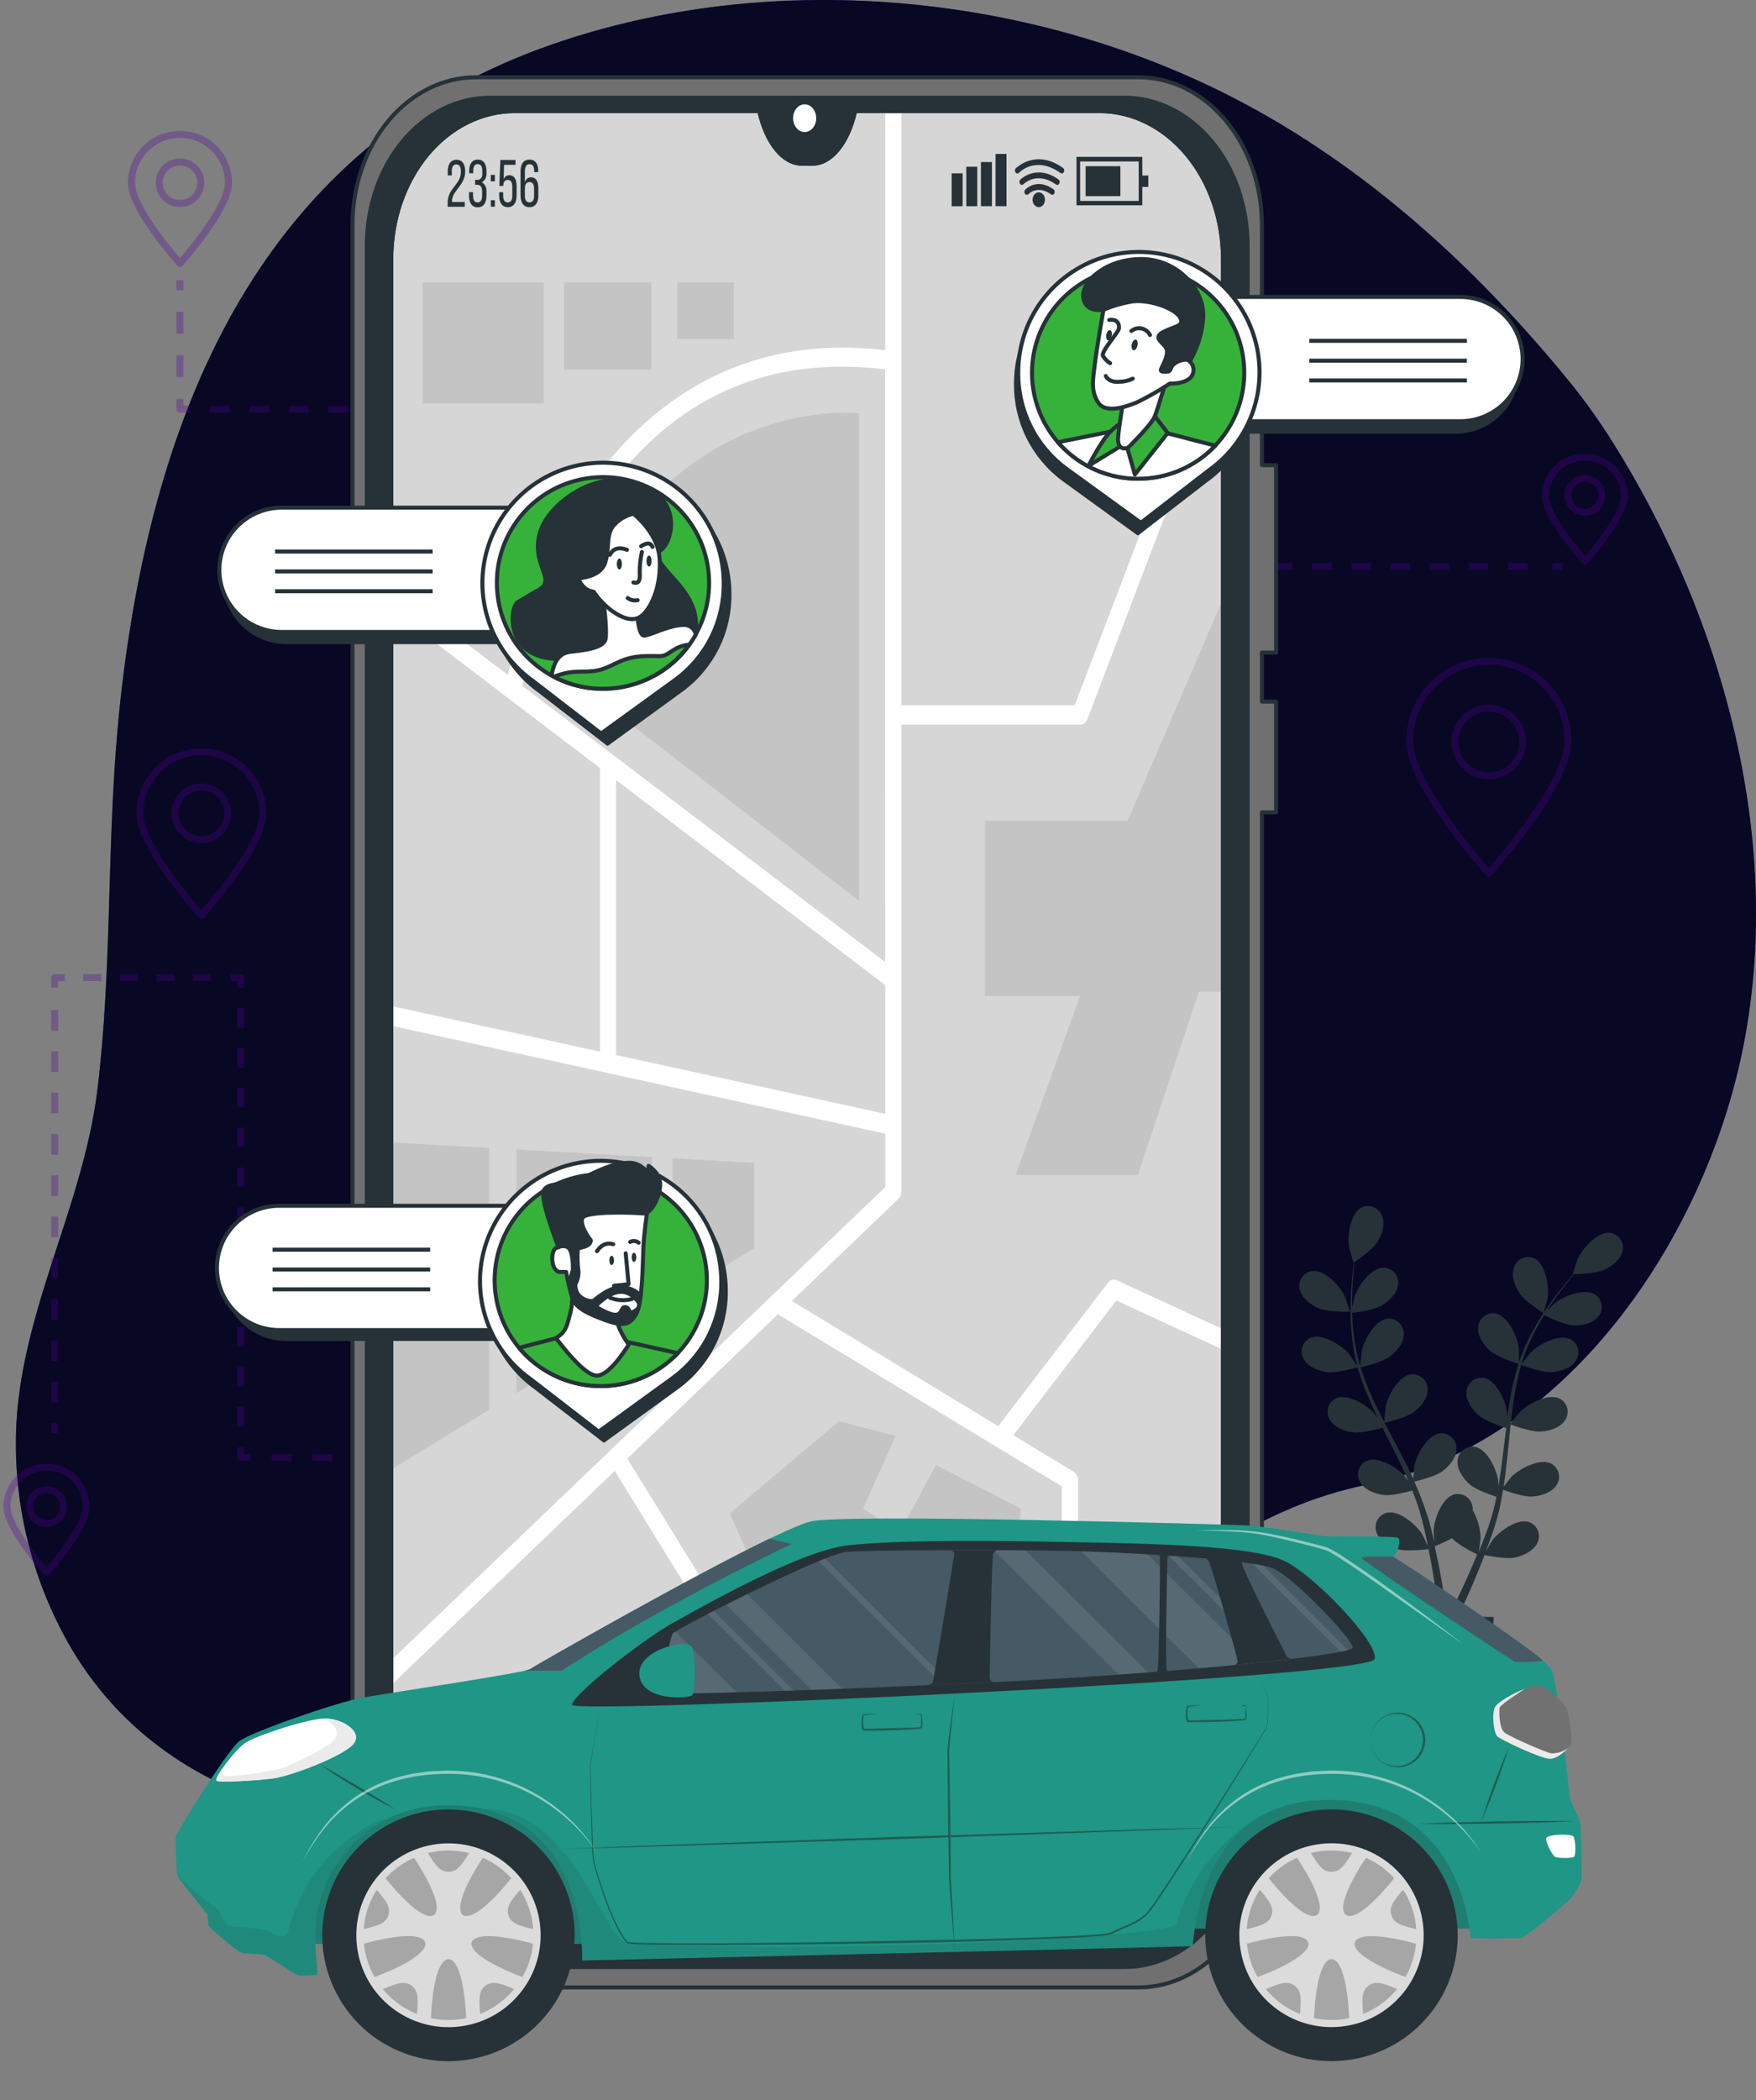 <svg width="251" height="300" viewBox="0 0 251 300" fill="none" xmlns="http://www.w3.org/2000/svg">
<rect x="0" y="0" width="251" height="300" fill="#808080" stroke="none"/>
<path d="M230.667 63.411C228.737 60.31 226.614 57.332 224.311 54.495C211.02 38.242 195.245 23.767 176.471 14.062C147.254 -1.04 110.254 -4.576 78.814 6.379C41.473 19.384 24.987 51.328 18.792 88.524C17.929 93.719 17.267 98.943 16.804 104.196C15.261 121.337 16.018 138.674 13.915 155.751C11.754 173.249 2.034 188.841 2.271 206.776C2.366 216.98 5.157 226.978 10.361 235.765C25.004 260.036 54.723 263.936 80.622 259.714C155.448 247.503 163.908 218.474 195.47 212.075C223.935 206.316 243.432 177.16 249.008 150.354C255.162 120.709 246.5 88.72 230.667 63.411Z" fill="#2825B2"/>
<path opacity="0.8" d="M230.667 63.411C228.737 60.31 226.614 57.332 224.311 54.495C211.02 38.242 195.245 23.767 176.471 14.062C147.254 -1.04 110.254 -4.576 78.814 6.379C41.473 19.384 24.987 51.328 18.792 88.524C17.929 93.719 17.267 98.943 16.804 104.196C15.261 121.337 16.018 138.674 13.915 155.751C11.754 173.249 2.034 188.841 2.271 206.776C2.366 216.98 5.157 226.978 10.361 235.765C25.004 260.036 54.723 263.936 80.622 259.714C155.448 247.503 163.908 218.474 195.47 212.075C223.935 206.316 243.432 177.16 249.008 150.354C255.162 120.709 246.5 88.72 230.667 63.411Z" fill="black"/>
<g opacity="0.3">
<path d="M25.726 40.016V41.456" stroke="#4C0098" stroke-linejoin="round"/>
<path d="M25.726 44.565V55.45" stroke="#4C0098" stroke-linejoin="round" stroke-dasharray="3.1 3.1"/>
<path d="M25.726 57.006V58.446H27.171" stroke="#4C0098" stroke-linejoin="round"/>
<path d="M30.008 58.445H119.367" stroke="#4C0098" stroke-linejoin="round" stroke-dasharray="2.82 2.82"/>
<path d="M120.783 58.445H122.227V59.885" stroke="#4C0098" stroke-linejoin="round"/>
<path d="M122.227 62.777V205.889" stroke="#4C0098" stroke-linejoin="round" stroke-dasharray="2.88 2.88"/>
<path d="M122.227 207.334V208.774H123.672" stroke="#4C0098" stroke-linejoin="round"/>
<path d="M125.406 208.773H128.006" stroke="#4C0098" stroke-linejoin="round" stroke-dasharray="1.72 1.72"/>
<path d="M128.873 208.773H130.317" stroke="#4C0098" stroke-linejoin="round"/>
<path d="M7.813 204.743V203.303" stroke="#4C0098" stroke-linejoin="round"/>
<path d="M7.813 200.342V142.578" stroke="#4C0098" stroke-linejoin="round" stroke-dasharray="2.95 2.95"/>
<path d="M7.813 141.098V139.658H9.258" stroke="#4C0098" stroke-linejoin="round"/>
<path d="M11.893 139.658H31.632" stroke="#4C0098" stroke-linejoin="round" stroke-dasharray="2.61 2.61"/>
<path d="M32.95 139.658H34.394V141.098" stroke="#4C0098" stroke-linejoin="round"/>
<path d="M34.394 143.955V205.33" stroke="#4C0098" stroke-linejoin="round" stroke-dasharray="2.85 2.85"/>
<path d="M34.394 206.76V208.2H35.839" stroke="#4C0098" stroke-linejoin="round"/>
<path d="M38.78 208.199H101.98" stroke="#4C0098" stroke-linejoin="round" stroke-dasharray="2.92 2.92"/>
<path d="M103.447 208.2H104.892V206.76" stroke="#4C0098" stroke-linejoin="round"/>
<path d="M104.892 203.867V83.795" stroke="#4C0098" stroke-linejoin="round" stroke-dasharray="2.88 2.88"/>
<path d="M104.892 82.35V80.91H106.336" stroke="#4C0098" stroke-linejoin="round"/>
<path d="M109.156 80.91H220.497" stroke="#4C0098" stroke-linejoin="round" stroke-dasharray="2.8 2.8"/>
<path d="M221.907 80.91H223.351" stroke="#4C0098" stroke-linejoin="round"/>
<path d="M32.661 26.111C32.661 24.278 31.93 22.52 30.63 21.224C29.329 19.927 27.565 19.199 25.726 19.199C23.887 19.199 22.123 19.927 20.823 21.224C19.523 22.52 18.792 24.278 18.792 26.111C18.792 29.924 25.726 37.63 25.726 37.63C25.726 37.63 32.661 29.924 32.661 26.111Z" stroke="#4C0098" stroke-linejoin="round"/>
<path d="M28.696 26.111C28.696 25.525 28.522 24.953 28.196 24.466C27.869 23.979 27.406 23.6 26.863 23.376C26.32 23.152 25.723 23.093 25.147 23.207C24.571 23.322 24.041 23.604 23.626 24.017C23.211 24.431 22.928 24.959 22.813 25.533C22.699 26.108 22.757 26.703 22.982 27.244C23.207 27.785 23.588 28.247 24.076 28.572C24.565 28.898 25.139 29.071 25.726 29.071C26.514 29.07 27.268 28.757 27.825 28.203C28.381 27.648 28.695 26.896 28.696 26.111Z" stroke="#4C0098" stroke-linejoin="round"/>
<path d="M232.204 70.767C232.157 69.302 231.54 67.912 230.484 66.893C229.428 65.873 228.015 65.303 226.544 65.303C225.073 65.303 223.661 65.873 222.604 66.893C221.548 67.912 220.931 69.302 220.884 70.767C220.884 73.883 226.547 80.172 226.547 80.172C226.547 80.172 232.204 73.883 232.204 70.767Z" stroke="#4C0098" stroke-linejoin="round"/>
<path d="M226.547 73.186C227.887 73.186 228.974 72.103 228.974 70.767C228.974 69.431 227.887 68.348 226.547 68.348C225.207 68.348 224.12 69.431 224.12 70.767C224.12 72.103 225.207 73.186 226.547 73.186Z" stroke="#4C0098" stroke-linejoin="round"/>
<path d="M224.103 105.993C224.137 104.494 223.87 103.002 223.317 101.607C222.765 100.211 221.939 98.94 220.887 97.867C219.834 96.794 218.578 95.942 217.191 95.36C215.804 94.778 214.314 94.478 212.809 94.478C211.304 94.478 209.814 94.778 208.426 95.36C207.039 95.942 205.783 96.794 204.731 97.867C203.678 98.94 202.852 100.211 202.3 101.607C201.747 103.002 201.48 104.494 201.514 105.993C201.514 112.208 212.806 124.758 212.806 124.758C212.806 124.758 224.103 112.208 224.103 105.993Z" stroke="#4C0098" stroke-linejoin="round"/>
<path d="M212.806 110.819C215.48 110.819 217.648 108.658 217.648 105.993C217.648 103.327 215.48 101.166 212.806 101.166C210.131 101.166 207.963 103.327 207.963 105.993C207.963 108.658 210.131 110.819 212.806 110.819Z" stroke="#4C0098" stroke-linejoin="round"/>
<path d="M37.578 116.171C37.578 113.846 36.651 111.616 35.002 109.972C33.353 108.328 31.116 107.404 28.783 107.404C26.451 107.404 24.213 108.328 22.564 109.972C20.915 111.616 19.988 113.846 19.988 116.171C19.988 121.009 28.783 130.777 28.783 130.777C28.783 130.777 37.578 121.009 37.578 116.171Z" stroke="#4C0098" stroke-linejoin="round"/>
<path d="M32.551 116.171C32.551 115.429 32.33 114.703 31.916 114.085C31.502 113.467 30.913 112.986 30.225 112.702C29.537 112.418 28.779 112.343 28.048 112.488C27.317 112.633 26.646 112.991 26.119 113.516C25.592 114.041 25.233 114.71 25.088 115.439C24.942 116.167 25.017 116.922 25.302 117.608C25.587 118.295 26.07 118.881 26.69 119.294C27.309 119.706 28.038 119.927 28.783 119.927C29.278 119.927 29.768 119.83 30.225 119.641C30.682 119.452 31.097 119.175 31.447 118.827C31.797 118.478 32.075 118.064 32.264 117.608C32.453 117.153 32.551 116.664 32.551 116.171Z" stroke="#4C0098" stroke-linejoin="round"/>
<path d="M12.314 215.225C12.314 214.484 12.168 213.751 11.884 213.067C11.599 212.383 11.183 211.761 10.657 211.237C10.132 210.714 9.508 210.299 8.822 210.015C8.136 209.732 7.4 209.586 6.657 209.586C5.914 209.586 5.179 209.732 4.492 210.015C3.806 210.299 3.182 210.714 2.657 211.237C2.132 211.761 1.715 212.383 1.431 213.067C1.146 213.751 1 214.484 1 215.225C1 218.341 6.657 224.625 6.657 224.625C6.657 224.625 12.314 218.341 12.314 215.225Z" stroke="#4C0098" stroke-linejoin="round"/>
<path d="M6.657 217.645C7.998 217.645 9.084 216.562 9.084 215.226C9.084 213.89 7.998 212.807 6.657 212.807C5.317 212.807 4.23 213.89 4.23 215.226C4.23 216.562 5.317 217.645 6.657 217.645Z" stroke="#4C0098" stroke-linejoin="round"/>
</g>
<path d="M174.812 36.998V247.688C174.812 253.288 172.957 258.659 169.655 262.621C166.352 266.583 161.872 268.812 157.199 268.82H73.561C68.883 268.82 64.398 266.593 61.09 262.631C57.783 258.668 55.925 253.293 55.925 247.688V36.998C55.926 31.394 57.785 26.021 61.092 22.06C64.4 18.098 68.885 15.873 73.561 15.873H108.532L108.567 16.025C109.601 20.484 111.982 23.385 114.623 23.385H116.137C118.778 23.385 121.158 20.484 122.193 16.025L122.233 15.873H157.199C161.871 15.88 166.35 18.109 169.653 22.07C172.955 26.03 174.81 31.399 174.812 36.998Z" fill="#D6D6D6"/>
<path d="M128.844 170.19V103.521H154.385C154.606 103.522 154.823 103.447 155.009 103.304C155.195 103.162 155.344 102.958 155.437 102.718L174.812 51.898V45.237L153.616 100.752H128.844V15.873H126.533V50.028C103.465 47.3 89.949 60.331 82.65 71.88C78.063 79.245 74.652 87.565 72.59 96.418L55.925 83.74V87.022L85.771 109.725V150.236L55.942 143.714V146.532L126.55 161.958V169.574L55.942 237.15V240.695L87.874 210.134L112.208 249.599C112.315 249.774 112.455 249.915 112.617 250.012C112.779 250.11 112.957 250.16 113.138 250.16C113.235 250.16 113.332 250.146 113.427 250.119L151.79 238.348V268.82H154.102V211.484C154.101 211.228 154.041 210.978 153.929 210.76C153.817 210.543 153.657 210.367 153.466 210.251L144.85 205.031L159.574 185.783L174.812 192.817V189.889L159.632 182.896C159.415 182.794 159.177 182.774 158.951 182.837C158.724 182.9 158.518 183.043 158.361 183.249L142.689 203.736L113.184 185.852L128.405 171.277C128.542 171.148 128.652 170.983 128.728 170.794C128.805 170.606 128.844 170.4 128.844 170.19ZM151.773 212.336V235.419L113.589 247.141L89.666 208.368L111.196 187.756L151.773 212.336ZM126.533 159.119L88.065 150.714V111.442L126.533 140.73V159.119ZM126.533 137.427L74.641 97.962C76.601 89.15 79.934 80.862 84.465 73.534C94.554 57.568 108.7 50.596 126.504 52.763L126.533 137.427Z" fill="white"/>
<path d="M174.835 141.685H171.374L162.637 167.863H145.162L154.385 142.266H140.794V117.257H161.18L174.835 85.498V141.685Z" fill="#C4C4C4"/>
<path d="M77.733 40.334H60.397V57.644H77.733V40.334Z" fill="#C4C4C4"/>
<path d="M93.104 40.334H80.622V52.797H93.104V40.334Z" fill="#C4C4C4"/>
<path d="M79.859 95.461L122.765 128.66V59.028C122.765 59.028 92.075 55.483 79.859 95.461Z" fill="#C4C4C4"/>
<path d="M104.892 40.334H96.802V48.414H104.892V40.334Z" fill="#C4C4C4"/>
<path d="M119.916 203.043L104.314 216.198L112.982 235.585L144.186 233.508L145.92 215.506L133.785 209.274L128.584 218.968L123.383 215.506L128.006 205.12L119.916 203.043Z" fill="#C4C4C4"/>
<path d="M69.92 163.987V201.389L55.925 209.919V163.197L69.92 163.987Z" fill="#C4C4C4"/>
<path d="M93.219 187.201V165.301L73.804 164.207V199.027L93.219 187.201Z" fill="#C4C4C4"/>
<path d="M96.132 165.467V185.428L107.781 178.331V166.118L96.132 165.467Z" fill="#C4C4C4"/>
<path d="M182.399 93.224V66.45H180.377V32.17C180.375 26.567 178.517 21.193 175.21 17.23C171.902 13.268 167.418 11.041 162.741 11.039H68.019C63.342 11.041 58.857 13.268 55.55 17.23C52.243 21.193 50.385 26.567 50.383 32.17V262.781C50.383 268.385 52.241 273.76 55.549 277.723C58.856 281.686 63.342 283.912 68.019 283.912H162.741C167.418 283.912 171.904 281.686 175.211 277.723C178.519 273.76 180.377 268.385 180.377 262.781V116.045H182.399V100.224H180.377V93.224H182.399ZM174.812 247.687C174.812 253.287 172.957 258.657 169.655 262.62C166.352 266.582 161.872 268.811 157.199 268.819H73.561C68.883 268.819 64.398 266.592 61.09 262.629C57.783 258.666 55.925 253.292 55.925 247.687V36.996C55.926 31.393 57.785 26.02 61.092 22.059C64.4 18.097 68.884 15.872 73.561 15.872H108.532L108.567 16.024C109.601 20.483 111.982 23.384 114.623 23.384H116.137C118.778 23.384 121.158 20.483 122.193 16.024L122.233 15.872H157.199C161.871 15.879 166.35 18.108 169.653 22.068C172.955 26.029 174.81 31.398 174.812 36.996V247.687Z" fill="#707070" stroke="#263238" stroke-width="0.574" stroke-linejoin="round"/>
<path d="M160.701 13.955H70.059C67.743 13.955 65.45 14.502 63.311 15.564C61.172 16.626 59.228 18.182 57.591 20.145C55.953 22.107 54.655 24.437 53.769 27C52.883 29.564 52.428 32.312 52.429 35.087V259.874C52.429 265.477 54.286 270.851 57.592 274.814C60.898 278.777 65.383 281.004 70.059 281.006H160.701C165.377 281.004 169.862 278.777 173.168 274.814C176.474 270.851 178.331 265.477 178.331 259.874V35.087C178.332 32.312 177.876 29.564 176.991 27C176.105 24.437 174.807 22.107 173.169 20.145C171.532 18.182 169.588 16.626 167.449 15.564C165.31 14.502 163.017 13.955 160.701 13.955ZM174.812 247.688C174.812 253.288 172.957 258.659 169.655 262.621C166.352 266.583 161.872 268.812 157.199 268.82H73.561C68.883 268.82 64.398 266.593 61.09 262.631C57.783 258.668 55.925 253.293 55.925 247.688V36.997C55.926 31.394 57.785 26.021 61.092 22.06C64.4 18.098 68.885 15.873 73.561 15.873H108.532L108.567 16.025C109.601 20.484 111.982 23.385 114.623 23.385H116.137C118.778 23.385 121.159 20.484 122.193 16.025L122.233 15.873H157.199C161.871 15.88 166.35 18.109 169.653 22.07C172.955 26.03 174.811 31.399 174.812 36.997V247.688Z" fill="#263238" stroke="#263238" stroke-width="0.574" stroke-linejoin="round"/>
<path d="M115.016 18.863C115.929 18.863 116.669 17.976 116.669 16.883C116.669 15.789 115.929 14.902 115.016 14.902C114.103 14.902 113.363 15.789 113.363 16.883C113.363 17.976 114.103 18.863 115.016 18.863Z" fill="white"/>
<path d="M66.494 24.486C66.494 26.494 64.616 27.214 64.604 28.751V28.855H66.43V29.547H63.992V28.98C63.992 26.826 65.876 26.411 65.876 24.534C65.876 23.842 65.685 23.489 65.222 23.489C64.76 23.489 64.575 23.884 64.575 24.472V25.061H63.998V24.52C63.998 23.503 64.39 22.824 65.246 22.824C66.101 22.824 66.494 23.468 66.494 24.486Z" fill="#263238"/>
<path d="M69.533 24.478V24.651C69.565 24.939 69.517 25.23 69.395 25.481C69.274 25.732 69.087 25.927 68.863 26.036C69.085 26.148 69.27 26.344 69.391 26.594C69.512 26.844 69.562 27.134 69.533 27.421V27.933C69.533 28.951 69.14 29.616 68.279 29.616C67.418 29.616 67.037 28.923 67.037 27.933V27.456H67.615V27.961C67.615 28.556 67.823 28.916 68.268 28.916C68.713 28.916 68.915 28.563 68.915 27.892V27.379C68.915 26.722 68.684 26.41 68.216 26.389H67.909V25.697H68.273C68.37 25.698 68.465 25.674 68.553 25.627C68.641 25.58 68.719 25.511 68.782 25.424C68.845 25.337 68.892 25.235 68.919 25.124C68.946 25.013 68.952 24.897 68.938 24.783V24.478C68.938 23.786 68.742 23.44 68.291 23.44C67.84 23.44 67.638 23.814 67.638 24.409V24.755H67.06V24.478C67.06 23.46 67.453 22.803 68.302 22.803C69.152 22.803 69.533 23.46 69.533 24.478Z" fill="#263238"/>
<path d="M70.734 24.984V25.905H70.157V24.984H70.734ZM70.734 28.605V29.526H70.157V28.605H70.734Z" fill="#263238"/>
<path d="M71.989 25.579C72.07 25.405 72.191 25.261 72.337 25.164C72.483 25.067 72.649 25.022 72.815 25.033C73.532 25.033 73.844 25.656 73.844 26.611V27.913C73.844 28.931 73.439 29.595 72.59 29.595C71.741 29.595 71.348 28.903 71.348 27.913V27.463H71.925V27.961C71.925 28.557 72.133 28.917 72.579 28.917C73.023 28.917 73.226 28.557 73.226 27.961V26.667C73.226 26.064 73.023 25.704 72.579 25.704C72.498 25.695 72.418 25.707 72.341 25.738C72.265 25.769 72.195 25.818 72.136 25.884C72.076 25.949 72.029 26.028 71.997 26.116C71.965 26.205 71.948 26.3 71.949 26.396V26.549H71.371L71.521 22.852H73.688V23.544H72.053L71.989 25.579Z" fill="#263238"/>
<path d="M76.936 24.464V24.589H76.358V24.409C76.358 23.807 76.15 23.454 75.699 23.454C75.248 23.454 75.023 23.814 75.023 24.527V26.022C75.09 25.806 75.213 25.622 75.375 25.498C75.536 25.373 75.727 25.314 75.918 25.33C76.635 25.33 76.953 25.946 76.953 26.909V27.919C76.953 28.937 76.531 29.602 75.682 29.602C74.832 29.602 74.404 28.91 74.404 27.919V24.513C74.404 23.46 74.797 22.803 75.682 22.803C76.566 22.803 76.936 23.447 76.936 24.464ZM75.023 26.957V27.961C75.023 28.556 75.231 28.916 75.682 28.916C76.132 28.916 76.34 28.556 76.34 27.961V26.957C76.34 26.362 76.126 26.002 75.682 26.002C75.237 26.002 75.023 26.362 75.023 26.957Z" fill="#263238"/>
<path d="M137.598 24.762H136.027V29.463H137.598V24.762Z" fill="#263238"/>
<path d="M139.69 23.82H138.119V29.463H139.69V23.82Z" fill="#263238"/>
<path d="M141.782 23.148H140.21V29.456H141.782V23.148Z" fill="#263238"/>
<path d="M143.868 21.986H142.302V29.457H143.868V21.986Z" fill="#263238"/>
<path d="M163.284 29.332H153.871V22.408H163.284V29.332ZM154.396 28.702H162.764V23.066H154.396V28.702Z" fill="#263238"/>
<path d="M160.146 23.744H155.177V28.023H160.146V23.744Z" fill="#263238"/>
<path d="M164.139 25.074H162.954V26.701H164.139V25.074Z" fill="#263238"/>
<path d="M150.421 27.829C150.358 27.832 150.296 27.813 150.242 27.773C148.323 26.389 147.058 27.676 147.006 27.725C146.935 27.798 146.843 27.835 146.75 27.827C146.657 27.819 146.57 27.768 146.509 27.683C146.479 27.642 146.456 27.594 146.441 27.542C146.426 27.49 146.421 27.435 146.424 27.38C146.427 27.326 146.439 27.272 146.46 27.223C146.48 27.174 146.509 27.131 146.544 27.095C146.607 27.018 148.231 25.357 150.588 27.046C150.628 27.075 150.663 27.112 150.691 27.157C150.719 27.202 150.739 27.253 150.75 27.307C150.761 27.361 150.764 27.417 150.757 27.472C150.75 27.527 150.734 27.58 150.71 27.628C150.68 27.688 150.637 27.738 150.587 27.773C150.536 27.808 150.479 27.827 150.421 27.829Z" fill="#263238"/>
<path d="M151.12 26.418C151.057 26.417 150.995 26.395 150.941 26.356C148.173 24.383 146.318 26.293 146.289 26.314C146.218 26.383 146.128 26.416 146.037 26.406C145.946 26.397 145.862 26.345 145.802 26.263C145.742 26.18 145.711 26.073 145.716 25.964C145.72 25.855 145.76 25.752 145.827 25.677C145.827 25.677 148.098 23.351 151.299 25.636C151.379 25.692 151.438 25.784 151.461 25.892C151.485 25.999 151.473 26.114 151.426 26.21C151.394 26.273 151.349 26.325 151.296 26.361C151.242 26.398 151.182 26.417 151.12 26.418Z" fill="#263238"/>
<path d="M151.773 24.777C151.71 24.778 151.647 24.756 151.594 24.715C148.081 22.216 145.752 24.57 145.654 24.674C145.583 24.747 145.491 24.784 145.398 24.776C145.305 24.768 145.218 24.716 145.157 24.632C145.127 24.591 145.103 24.543 145.089 24.491C145.074 24.439 145.068 24.384 145.072 24.329C145.075 24.274 145.087 24.221 145.108 24.172C145.128 24.123 145.157 24.079 145.191 24.044C145.22 24.044 147.988 21.17 151.952 23.995C151.992 24.023 152.027 24.06 152.054 24.104C152.082 24.148 152.102 24.198 152.113 24.252C152.125 24.305 152.127 24.361 152.12 24.416C152.113 24.47 152.097 24.523 152.074 24.57C152.043 24.632 151.999 24.684 151.946 24.721C151.893 24.757 151.834 24.777 151.773 24.777Z" fill="#263238"/>
<path d="M148.479 29.595C148.967 29.595 149.363 29.121 149.363 28.536C149.363 27.951 148.967 27.477 148.479 27.477C147.991 27.477 147.595 27.951 147.595 28.536C147.595 29.121 147.991 29.595 148.479 29.595Z" fill="#263238"/>
<path d="M220.637 187.598C220.666 187.598 221.215 185.49 221.215 185.351C221.44 183.756 220.932 180.542 219.297 179.753C219.023 179.634 218.728 179.573 218.43 179.574C218.132 179.576 217.837 179.639 217.565 179.76C217.293 179.882 217.05 180.059 216.85 180.28C216.651 180.501 216.5 180.761 216.407 181.043C215.968 182.241 216.523 183.71 217.182 184.718C217.944 185.904 220.637 187.592 220.637 187.598Z" fill="#263238"/>
<path d="M188.491 186.89C189.792 187.466 192.97 187.379 192.97 187.379C192.97 187.379 192.288 185.306 192.23 185.179C191.531 183.728 189.341 181.326 187.532 181.568C187.234 181.615 186.949 181.724 186.696 181.888C186.443 182.052 186.228 182.267 186.064 182.52C185.9 182.773 185.792 183.057 185.746 183.355C185.701 183.652 185.718 183.956 185.799 184.246C186.111 185.496 187.382 186.417 188.491 186.89Z" fill="#263238"/>
<path d="M230.126 176.113C228.323 175.923 226.185 178.382 225.503 179.851C225.445 179.983 224.786 182.074 224.821 182.074H224.856C224.515 182.46 224.156 182.875 223.769 183.341C223.064 184.199 222.278 185.179 221.493 186.307C220.633 187.51 219.846 188.762 219.135 190.057C218.329 191.501 217.654 193.014 217.118 194.578V194.636C217.118 194.112 217.118 192.632 217.089 192.516C216.881 190.921 215.535 187.955 213.755 187.626C213.458 187.579 213.155 187.595 212.865 187.672C212.574 187.75 212.304 187.888 212.071 188.078C211.838 188.267 211.648 188.503 211.513 188.771C211.378 189.038 211.301 189.332 211.288 189.631C211.178 190.904 212.103 192.171 213.021 192.977C214.038 193.881 216.858 194.757 217.066 194.826C216.56 196.432 216.163 198.069 215.876 199.728C215.703 200.695 215.558 201.669 215.425 202.653C215.425 202.193 215.425 201.784 215.425 201.732C215.217 200.131 213.871 197.164 212.091 196.836C211.794 196.79 211.49 196.806 211.2 196.885C210.91 196.963 210.639 197.102 210.406 197.291C210.174 197.481 209.983 197.718 209.849 197.986C209.714 198.254 209.637 198.547 209.624 198.846C209.514 200.113 210.438 201.386 211.357 202.187C212.276 202.988 214.662 203.794 215.298 204.001C215.246 204.376 215.2 204.75 215.154 205.153C214.934 206.962 214.726 208.77 214.466 210.539C214.379 211.161 214.264 211.771 214.154 212.382C214.154 211.978 214.154 211.633 214.154 211.581C213.946 209.986 212.605 207.019 210.82 206.691C210.523 206.645 210.219 206.661 209.929 206.74C209.638 206.818 209.368 206.957 209.135 207.146C208.902 207.336 208.712 207.573 208.577 207.84C208.442 208.108 208.366 208.402 208.352 208.701C208.248 209.968 209.173 211.241 210.086 212.042C210.999 212.842 213.16 213.574 213.911 213.816C213.778 214.438 213.651 215.06 213.495 215.659C213.374 216.062 213.293 216.459 213.154 216.863C213.016 217.266 212.894 217.658 212.773 218.049C212.495 218.792 212.224 219.564 211.941 220.284C211.744 220.785 211.554 221.263 211.363 221.741C211.461 221.119 211.629 219.904 211.629 219.8C211.607 218.384 211.223 216.996 210.513 215.768C210.518 215.61 210.509 215.452 210.485 215.296C210.447 214.999 210.347 214.712 210.192 214.456C210.036 214.2 209.828 213.979 209.581 213.808C209.334 213.636 209.054 213.519 208.759 213.463C208.463 213.407 208.16 213.413 207.867 213.482C206.133 213.948 205.006 217.012 204.92 218.619C204.92 218.712 204.978 219.771 205.03 220.405C204.943 220.025 204.862 219.656 204.764 219.253C204.579 218.481 204.377 217.721 204.157 216.897L203.741 215.688C203.631 215.29 203.458 214.881 203.319 214.472C202.972 213.528 202.58 212.589 202.163 211.65C202.84 211.489 205.238 210.878 206.208 210.147C207.179 209.415 208.185 208.212 208.173 206.939C208.181 206.639 208.126 206.341 208.011 206.064C207.897 205.787 207.725 205.537 207.507 205.331C207.289 205.125 207.03 204.966 206.746 204.866C206.463 204.766 206.161 204.726 205.862 204.75C204.059 204.946 202.499 207.803 202.175 209.358C202.175 209.461 202.048 210.619 202.002 211.253C201.742 210.677 201.487 210.135 201.21 209.571C200.407 207.958 199.54 206.351 198.685 204.738C198.419 204.243 198.165 203.754 197.91 203.258C198.153 203.201 201.014 202.538 202.094 201.715C203.053 200.983 204.065 199.785 204.059 198.512C204.067 198.213 204.012 197.915 203.897 197.638C203.782 197.361 203.61 197.111 203.392 196.905C203.174 196.698 202.915 196.54 202.632 196.44C202.348 196.34 202.047 196.3 201.747 196.324C199.95 196.519 198.39 199.376 198.061 200.931C198.061 201.052 197.887 202.717 197.87 203.143C197.292 202.054 196.743 200.966 196.24 199.872C195.555 198.394 194.965 196.874 194.472 195.321C194.588 195.321 197.581 194.619 198.685 193.772C199.644 193.041 200.661 191.843 200.649 190.57C200.658 190.27 200.603 189.972 200.488 189.695C200.373 189.418 200.201 189.168 199.983 188.962C199.765 188.756 199.506 188.597 199.223 188.497C198.939 188.397 198.638 188.357 198.338 188.381C196.535 188.577 194.975 191.434 194.646 192.989C194.646 193.092 194.507 194.365 194.466 194.97H194.362C193.913 193.393 193.606 191.78 193.444 190.149C193.345 189.256 193.299 188.392 193.27 187.552C193.848 187.482 196.443 187.137 197.523 186.486C198.604 185.835 199.696 184.758 199.835 183.514C199.875 183.217 199.853 182.915 199.769 182.628C199.685 182.341 199.542 182.074 199.348 181.845C199.154 181.617 198.914 181.431 198.643 181.301C198.373 181.171 198.078 181.099 197.778 181.089C195.963 181.089 194.097 183.756 193.6 185.288C193.571 185.374 193.392 186.25 193.265 186.889C193.265 186.515 193.265 186.123 193.265 185.737C193.265 184.372 193.357 183.128 193.444 182.022C193.496 181.389 193.553 180.824 193.617 180.294C194.143 179.931 196.235 178.463 196.882 177.414C197.529 176.366 198.038 174.903 197.552 173.717C197.451 173.435 197.292 173.177 197.085 172.96C196.878 172.743 196.627 172.572 196.349 172.458C196.071 172.344 195.772 172.289 195.472 172.298C195.171 172.306 194.876 172.378 194.605 172.507C192.999 173.337 192.571 176.568 192.837 178.157C192.837 178.29 193.473 180.398 193.496 180.381H193.53C193.461 180.893 193.386 181.44 193.322 182.04C193.213 183.145 193.097 184.395 193.068 185.766C193.018 187.241 193.053 188.718 193.172 190.189C193.3 191.839 193.577 193.474 193.998 195.074C193.997 195.093 193.997 195.112 193.998 195.131C193.709 194.682 192.843 193.461 192.796 193.375C191.739 192.159 188.977 190.426 187.313 191.128C187.039 191.253 186.794 191.433 186.595 191.658C186.396 191.883 186.246 192.148 186.157 192.434C186.067 192.72 186.038 193.022 186.073 193.32C186.108 193.618 186.205 193.906 186.359 194.164C186.978 195.281 188.451 195.828 189.647 196.007C190.994 196.203 193.831 195.379 194.056 195.316C194.524 196.934 195.103 198.517 195.79 200.056C196.177 200.96 196.599 201.853 197.032 202.746C196.772 202.366 196.541 202.031 196.501 201.991C195.443 200.77 192.681 199.036 191.017 199.739C190.743 199.864 190.498 200.044 190.299 200.269C190.1 200.494 189.951 200.758 189.861 201.045C189.771 201.331 189.742 201.633 189.777 201.931C189.812 202.229 189.91 202.516 190.063 202.774C190.682 203.892 192.155 204.445 193.351 204.618C194.547 204.79 196.992 204.139 197.633 203.961C197.806 204.301 197.974 204.641 198.142 204.98C198.962 206.61 199.788 208.235 200.551 209.853C200.823 210.429 201.066 211.005 201.308 211.581C201.083 211.247 200.886 210.965 200.852 210.924C199.794 209.709 197.026 207.97 195.362 208.678C195.088 208.802 194.844 208.983 194.644 209.208C194.445 209.433 194.296 209.698 194.207 209.984C194.117 210.271 194.089 210.573 194.125 210.871C194.161 211.169 194.26 211.456 194.414 211.714C195.027 212.825 196.501 213.378 197.697 213.551C198.893 213.724 201.106 213.142 201.869 212.929C202.1 213.505 202.337 214.115 202.539 214.697C202.666 215.1 202.816 215.475 202.92 215.889C203.024 216.304 203.146 216.69 203.256 217.087C203.446 217.859 203.643 218.654 203.805 219.391C203.92 219.921 204.018 220.422 204.122 220.929C203.862 220.353 203.331 219.253 203.273 219.167C202.412 217.802 199.945 215.67 198.194 216.114C197.901 216.195 197.629 216.337 197.396 216.531C197.162 216.725 196.973 216.966 196.84 217.238C196.708 217.511 196.634 217.808 196.626 218.111C196.617 218.413 196.673 218.714 196.789 218.994C197.229 220.192 198.604 220.958 199.76 221.298C201.031 221.684 203.845 221.332 204.198 221.298C204.365 222.133 204.521 222.951 204.654 223.728C205.128 226.406 205.423 228.653 205.607 230.231C205.636 230.507 205.665 230.761 205.688 230.997H200.239L201.903 263.332H211.842L213.507 230.997H208.364L208.479 230.761C209.173 229.315 210.144 227.236 211.184 224.696C211.519 223.89 211.854 223.026 212.195 222.133C212.536 222.208 215.321 222.772 216.621 222.478C217.777 222.213 219.222 221.551 219.753 220.388C219.886 220.119 219.96 219.825 219.972 219.526C219.983 219.227 219.931 218.928 219.82 218.65C219.708 218.372 219.539 218.121 219.323 217.912C219.108 217.703 218.851 217.542 218.569 217.439C216.835 216.863 214.235 218.804 213.27 220.1C213.218 220.18 212.692 221.079 212.374 221.649C212.513 221.286 212.646 220.929 212.784 220.555C213.056 219.812 213.31 219.057 213.582 218.251C213.703 217.859 213.819 217.462 213.94 217.059C214.061 216.655 214.154 216.229 214.264 215.809C214.495 214.829 214.685 213.827 214.842 212.819C215.494 213.056 217.835 213.862 219.043 213.781C220.25 213.701 221.758 213.251 222.458 212.186C222.63 211.94 222.749 211.662 222.806 211.367C222.864 211.073 222.858 210.77 222.79 210.478C222.722 210.187 222.593 209.912 222.411 209.674C222.229 209.435 221.999 209.237 221.735 209.093C220.129 208.263 217.24 209.79 216.095 210.924C216.026 210.994 215.292 211.904 214.905 212.41C214.998 211.8 215.096 211.195 215.177 210.573C215.396 208.782 215.57 206.967 215.755 205.153L215.928 203.489C216.159 203.575 218.915 204.6 220.273 204.502C221.475 204.422 222.989 203.978 223.683 202.913C223.856 202.667 223.975 202.388 224.033 202.094C224.09 201.8 224.085 201.496 224.018 201.204C223.95 200.912 223.822 200.637 223.64 200.397C223.459 200.158 223.229 199.959 222.966 199.814C221.354 198.99 218.47 200.511 217.326 201.651C217.24 201.738 216.171 203.045 215.939 203.379C216.067 202.158 216.211 200.943 216.396 199.756C216.638 198.145 216.987 196.552 217.442 194.987C217.546 195.028 220.418 196.11 221.805 196.013C223.012 195.926 224.521 195.488 225.22 194.417C225.392 194.172 225.511 193.893 225.569 193.599C225.626 193.305 225.62 193.002 225.552 192.71C225.484 192.418 225.355 192.144 225.173 191.905C224.991 191.666 224.761 191.468 224.497 191.324C222.891 190.495 220.008 192.021 218.858 193.156C218.782 193.231 217.985 194.227 217.615 194.711L217.523 194.659C218.018 193.098 218.655 191.585 219.424 190.138C219.834 189.331 220.273 188.588 220.718 187.874C221.233 188.128 223.608 189.274 224.85 189.326C226.092 189.377 227.606 189.095 228.421 188.116C228.62 187.89 228.768 187.625 228.858 187.339C228.947 187.052 228.975 186.75 228.939 186.452C228.904 186.153 228.806 185.866 228.652 185.608C228.498 185.35 228.291 185.127 228.045 184.954C226.537 183.958 223.504 185.156 222.238 186.163C222.169 186.215 221.533 186.849 221.082 187.315C221.29 186.999 221.498 186.665 221.701 186.359C222.458 185.207 223.22 184.228 223.902 183.353C224.295 182.857 224.659 182.42 225.006 182.011C225.642 182.011 228.201 181.924 229.322 181.4C230.444 180.876 231.669 179.931 231.934 178.687C231.997 178.399 231.999 178.101 231.94 177.811C231.882 177.522 231.764 177.248 231.594 177.006C231.424 176.765 231.206 176.561 230.953 176.407C230.701 176.253 230.419 176.153 230.126 176.113ZM210.19 224.327C209.103 226.821 208.104 228.86 207.381 230.271C207.237 230.559 207.104 230.807 206.983 231.043H206.867C206.827 230.767 206.792 230.467 206.746 230.127C206.526 228.538 206.168 226.268 205.642 223.573C205.475 222.72 205.278 221.816 205.064 220.889C205.912 220.553 206.74 220.168 207.543 219.737C208.468 220.739 210.843 221.908 211.149 222.041C210.825 222.835 210.508 223.607 210.19 224.327Z" fill="#263238"/>
<path opacity="0.3" d="M188.491 186.89C189.792 187.466 192.97 187.379 192.97 187.379C192.97 187.379 192.288 185.306 192.23 185.179C191.531 183.728 189.341 181.326 187.532 181.568C187.234 181.615 186.949 181.724 186.696 181.888C186.443 182.052 186.228 182.267 186.064 182.52C185.9 182.773 185.792 183.057 185.746 183.355C185.701 183.652 185.718 183.956 185.799 184.246C186.111 185.496 187.382 186.417 188.491 186.89Z" fill="#263238"/>
<path opacity="0.3" d="M220.637 187.598C220.666 187.598 221.215 185.49 221.215 185.351C221.44 183.756 220.932 180.542 219.297 179.753C219.023 179.634 218.728 179.573 218.43 179.574C218.132 179.576 217.837 179.639 217.565 179.76C217.293 179.882 217.05 180.059 216.85 180.28C216.651 180.501 216.5 180.761 216.407 181.043C215.968 182.241 216.523 183.71 217.182 184.718C217.944 185.904 220.637 187.592 220.637 187.598Z" fill="#263238"/>
<path opacity="0.3" d="M230.126 176.113C228.323 175.923 226.185 178.382 225.503 179.851C225.445 179.983 224.786 182.074 224.821 182.074H224.856C224.515 182.46 224.156 182.875 223.769 183.341C223.064 184.199 222.278 185.179 221.493 186.307C220.633 187.51 219.846 188.762 219.135 190.057C218.329 191.501 217.654 193.014 217.118 194.578V194.636C217.118 194.112 217.118 192.632 217.089 192.516C216.881 190.921 215.535 187.955 213.755 187.626C213.458 187.579 213.155 187.595 212.865 187.672C212.574 187.75 212.304 187.888 212.071 188.078C211.838 188.267 211.648 188.503 211.513 188.771C211.378 189.038 211.301 189.332 211.288 189.631C211.178 190.904 212.103 192.171 213.021 192.977C214.038 193.881 216.858 194.757 217.066 194.826C216.56 196.432 216.163 198.069 215.876 199.728C215.703 200.695 215.558 201.669 215.425 202.653C215.425 202.193 215.425 201.784 215.425 201.732C215.217 200.131 213.871 197.164 212.091 196.836C211.794 196.79 211.49 196.806 211.2 196.885C210.91 196.963 210.639 197.102 210.406 197.291C210.174 197.481 209.983 197.718 209.849 197.986C209.714 198.254 209.637 198.547 209.624 198.846C209.514 200.113 210.438 201.386 211.357 202.187C212.276 202.988 214.662 203.794 215.298 204.001C215.246 204.376 215.2 204.75 215.154 205.153C214.934 206.962 214.726 208.77 214.466 210.539C214.379 211.161 214.264 211.771 214.154 212.382C214.154 211.978 214.154 211.633 214.154 211.581C213.946 209.986 212.605 207.019 210.82 206.691C210.523 206.645 210.219 206.661 209.929 206.74C209.638 206.818 209.368 206.957 209.135 207.146C208.902 207.336 208.712 207.573 208.577 207.84C208.442 208.108 208.366 208.402 208.352 208.701C208.248 209.968 209.173 211.241 210.086 212.042C210.999 212.842 213.16 213.574 213.911 213.816C213.778 214.438 213.651 215.06 213.495 215.659C213.374 216.062 213.293 216.459 213.154 216.863C213.016 217.266 212.894 217.658 212.773 218.049C212.495 218.792 212.224 219.564 211.941 220.284C211.744 220.785 211.554 221.263 211.363 221.741C211.461 221.119 211.629 219.904 211.629 219.8C211.607 218.384 211.223 216.996 210.513 215.768C210.518 215.61 210.509 215.452 210.485 215.296C210.447 214.999 210.347 214.712 210.192 214.456C210.036 214.2 209.828 213.979 209.581 213.808C209.334 213.636 209.054 213.519 208.759 213.463C208.463 213.407 208.16 213.413 207.867 213.482C206.133 213.948 205.006 217.012 204.92 218.619C204.92 218.712 204.978 219.771 205.03 220.405C204.943 220.025 204.862 219.656 204.764 219.253C204.579 218.481 204.377 217.721 204.157 216.897L203.741 215.688C203.631 215.29 203.458 214.881 203.319 214.472C202.972 213.528 202.58 212.589 202.163 211.65C202.84 211.489 205.238 210.878 206.208 210.147C207.179 209.415 208.185 208.212 208.173 206.939C208.181 206.639 208.126 206.341 208.011 206.064C207.897 205.787 207.725 205.537 207.507 205.331C207.289 205.125 207.03 204.966 206.746 204.866C206.463 204.766 206.161 204.726 205.862 204.75C204.059 204.946 202.499 207.803 202.175 209.358C202.175 209.461 202.048 210.619 202.002 211.253C201.742 210.677 201.487 210.135 201.21 209.571C200.407 207.958 199.54 206.351 198.685 204.738C198.419 204.243 198.165 203.754 197.91 203.258C198.153 203.201 201.014 202.538 202.094 201.715C203.053 200.983 204.065 199.785 204.059 198.512C204.067 198.213 204.012 197.915 203.897 197.638C203.782 197.361 203.61 197.111 203.392 196.905C203.174 196.698 202.915 196.54 202.632 196.44C202.348 196.34 202.047 196.3 201.747 196.324C199.95 196.519 198.39 199.376 198.061 200.931C198.061 201.052 197.887 202.717 197.87 203.143C197.292 202.054 196.743 200.966 196.24 199.872C195.555 198.394 194.965 196.874 194.472 195.321C194.588 195.321 197.581 194.619 198.685 193.772C199.644 193.041 200.661 191.843 200.649 190.57C200.658 190.27 200.603 189.972 200.488 189.695C200.373 189.418 200.201 189.168 199.983 188.962C199.765 188.756 199.506 188.597 199.223 188.497C198.939 188.397 198.638 188.357 198.338 188.381C196.535 188.577 194.975 191.434 194.646 192.989C194.646 193.092 194.507 194.365 194.466 194.97H194.362C193.913 193.393 193.606 191.78 193.444 190.149C193.345 189.256 193.299 188.392 193.27 187.552C193.848 187.482 196.443 187.137 197.523 186.486C198.604 185.835 199.696 184.758 199.835 183.514C199.875 183.217 199.853 182.915 199.769 182.628C199.685 182.341 199.542 182.074 199.348 181.845C199.154 181.617 198.914 181.431 198.643 181.301C198.373 181.171 198.078 181.099 197.778 181.089C195.963 181.089 194.097 183.756 193.6 185.288C193.571 185.374 193.392 186.25 193.265 186.889C193.265 186.515 193.265 186.123 193.265 185.737C193.265 184.372 193.357 183.128 193.444 182.022C193.496 181.389 193.553 180.824 193.617 180.294C194.143 179.931 196.235 178.463 196.882 177.414C197.529 176.366 198.038 174.903 197.552 173.717C197.451 173.435 197.292 173.177 197.085 172.96C196.878 172.743 196.627 172.572 196.349 172.458C196.071 172.344 195.772 172.289 195.472 172.298C195.171 172.306 194.876 172.378 194.605 172.507C192.999 173.337 192.571 176.568 192.837 178.157C192.837 178.29 193.473 180.398 193.496 180.381H193.53C193.461 180.893 193.386 181.44 193.322 182.04C193.213 183.145 193.097 184.395 193.068 185.766C193.018 187.241 193.053 188.718 193.172 190.189C193.3 191.839 193.577 193.474 193.998 195.074C193.997 195.093 193.997 195.112 193.998 195.131C193.709 194.682 192.843 193.461 192.796 193.375C191.739 192.159 188.977 190.426 187.313 191.128C187.039 191.253 186.794 191.433 186.595 191.658C186.396 191.883 186.246 192.148 186.157 192.434C186.067 192.72 186.038 193.022 186.073 193.32C186.108 193.618 186.205 193.906 186.359 194.164C186.978 195.281 188.451 195.828 189.647 196.007C190.994 196.203 193.831 195.379 194.056 195.316C194.524 196.934 195.103 198.517 195.79 200.056C196.177 200.96 196.599 201.853 197.032 202.746C196.772 202.366 196.541 202.031 196.501 201.991C195.443 200.77 192.681 199.036 191.017 199.739C190.743 199.864 190.498 200.044 190.299 200.269C190.1 200.494 189.951 200.758 189.861 201.045C189.771 201.331 189.742 201.633 189.777 201.931C189.812 202.229 189.91 202.516 190.063 202.774C190.682 203.892 192.155 204.445 193.351 204.618C194.547 204.79 196.992 204.139 197.633 203.961C197.806 204.301 197.974 204.641 198.142 204.98C198.962 206.61 199.788 208.235 200.551 209.853C200.823 210.429 201.066 211.005 201.308 211.581C201.083 211.247 200.886 210.965 200.852 210.924C199.794 209.709 197.026 207.97 195.362 208.678C195.088 208.802 194.844 208.983 194.644 209.208C194.445 209.433 194.296 209.698 194.207 209.984C194.117 210.271 194.089 210.573 194.125 210.871C194.161 211.169 194.26 211.456 194.414 211.714C195.027 212.825 196.501 213.378 197.697 213.551C198.893 213.724 201.106 213.142 201.869 212.929C202.1 213.505 202.337 214.115 202.539 214.697C202.666 215.1 202.816 215.475 202.92 215.889C203.024 216.304 203.146 216.69 203.256 217.087C203.446 217.859 203.643 218.654 203.805 219.391C203.92 219.921 204.018 220.422 204.122 220.929C203.862 220.353 203.331 219.253 203.273 219.167C202.412 217.802 199.945 215.67 198.194 216.114C197.901 216.195 197.629 216.337 197.396 216.531C197.162 216.725 196.973 216.966 196.84 217.238C196.708 217.511 196.634 217.808 196.626 218.111C196.617 218.413 196.673 218.714 196.789 218.994C197.229 220.192 198.604 220.958 199.76 221.298C201.031 221.684 203.845 221.332 204.198 221.298C204.365 222.133 204.521 222.951 204.654 223.728C205.128 226.406 205.423 228.653 205.607 230.231C205.636 230.507 205.665 230.761 205.688 230.997H200.239L201.903 263.332H211.842L213.507 230.997H208.364L208.479 230.761C209.173 229.315 210.144 227.236 211.184 224.696C211.519 223.89 211.854 223.026 212.195 222.133C212.536 222.208 215.321 222.772 216.621 222.478C217.777 222.213 219.222 221.551 219.753 220.388C219.886 220.119 219.96 219.825 219.972 219.526C219.983 219.227 219.931 218.928 219.82 218.65C219.708 218.372 219.539 218.121 219.323 217.912C219.108 217.703 218.851 217.542 218.569 217.439C216.835 216.863 214.235 218.804 213.27 220.1C213.218 220.18 212.692 221.079 212.374 221.649C212.513 221.286 212.646 220.929 212.784 220.555C213.056 219.812 213.31 219.057 213.582 218.251C213.703 217.859 213.819 217.462 213.94 217.059C214.061 216.655 214.154 216.229 214.264 215.809C214.495 214.829 214.685 213.827 214.842 212.819C215.494 213.056 217.835 213.862 219.043 213.781C220.25 213.701 221.758 213.251 222.458 212.186C222.63 211.94 222.749 211.662 222.806 211.367C222.864 211.073 222.858 210.77 222.79 210.478C222.722 210.187 222.593 209.912 222.411 209.674C222.229 209.435 221.999 209.237 221.735 209.093C220.129 208.263 217.24 209.79 216.095 210.924C216.026 210.994 215.292 211.904 214.905 212.41C214.998 211.8 215.096 211.195 215.177 210.573C215.396 208.782 215.57 206.967 215.755 205.153L215.928 203.489C216.159 203.575 218.915 204.6 220.273 204.502C221.475 204.422 222.989 203.978 223.683 202.913C223.856 202.667 223.975 202.388 224.033 202.094C224.09 201.8 224.085 201.496 224.018 201.204C223.95 200.912 223.822 200.637 223.64 200.397C223.459 200.158 223.229 199.959 222.966 199.814C221.354 198.99 218.47 200.511 217.326 201.651C217.24 201.738 216.171 203.045 215.939 203.379C216.067 202.158 216.211 200.943 216.396 199.756C216.638 198.145 216.987 196.552 217.442 194.987C217.546 195.028 220.418 196.11 221.805 196.013C223.012 195.926 224.521 195.488 225.22 194.417C225.392 194.172 225.511 193.893 225.569 193.599C225.626 193.305 225.62 193.002 225.552 192.71C225.484 192.418 225.355 192.144 225.173 191.905C224.991 191.666 224.761 191.468 224.497 191.324C222.891 190.495 220.008 192.021 218.858 193.156C218.782 193.231 217.985 194.227 217.615 194.711L217.523 194.659C218.018 193.098 218.655 191.585 219.424 190.138C219.834 189.331 220.273 188.588 220.718 187.874C221.233 188.128 223.608 189.274 224.85 189.326C226.092 189.377 227.606 189.095 228.421 188.116C228.62 187.89 228.768 187.625 228.858 187.339C228.947 187.052 228.975 186.75 228.939 186.452C228.904 186.153 228.806 185.866 228.652 185.608C228.498 185.35 228.291 185.127 228.045 184.954C226.537 183.958 223.504 185.156 222.238 186.163C222.169 186.215 221.533 186.849 221.082 187.315C221.29 186.999 221.498 186.665 221.701 186.359C222.458 185.207 223.22 184.228 223.902 183.353C224.295 182.857 224.659 182.42 225.006 182.011C225.642 182.011 228.201 181.924 229.322 181.4C230.444 180.876 231.669 179.931 231.934 178.687C231.997 178.399 231.999 178.101 231.94 177.811C231.882 177.522 231.764 177.248 231.594 177.006C231.424 176.765 231.206 176.561 230.953 176.407C230.701 176.253 230.419 176.153 230.126 176.113ZM210.19 224.327C209.103 226.821 208.104 228.86 207.381 230.271C207.237 230.559 207.104 230.807 206.983 231.043H206.867C206.827 230.767 206.792 230.467 206.746 230.127C206.526 228.538 206.168 226.268 205.642 223.573C205.475 222.72 205.278 221.816 205.064 220.889C205.912 220.553 206.74 220.168 207.543 219.737C208.468 220.739 210.843 221.908 211.149 222.041C210.825 222.835 210.508 223.607 210.19 224.327Z" fill="#263238"/>
<path d="M162.365 37.371C164.958 37.371 167.519 37.949 169.86 39.06C172.202 40.172 174.264 41.791 175.898 43.799H208.293C210.669 43.859 212.928 44.841 214.588 46.538C216.247 48.234 217.176 50.51 217.176 52.879C217.176 55.248 216.247 57.524 214.588 59.22C212.928 60.917 210.669 61.9 208.293 61.959H178.244C176.967 64.752 174.974 67.159 172.466 68.94L162.764 76.428C162.727 76.455 162.682 76.469 162.637 76.468C162.595 76.469 162.554 76.454 162.521 76.428L151.871 68.715C149.687 67.103 147.919 64.997 146.713 62.569C145.507 60.141 144.899 57.462 144.937 54.754C144.943 50.148 146.781 45.731 150.048 42.473C153.314 39.215 157.744 37.38 162.365 37.371Z" fill="#263238"/>
<path d="M208.732 60.174L166.722 60.174V42.417L208.732 42.417C211.094 42.417 213.359 43.352 215.028 45.016C216.698 46.681 217.637 48.938 217.637 51.292C217.637 52.458 217.408 53.613 216.96 54.691C216.513 55.768 215.857 56.747 215.031 57.572C214.204 58.397 213.222 59.051 212.141 59.498C211.06 59.944 209.902 60.174 208.732 60.174Z" fill="white" stroke="#263238" stroke-width="0.574" stroke-linecap="round" stroke-linejoin="round"/>
<path d="M209.679 48.69H187.155" stroke="#263238" stroke-width="0.574" stroke-linejoin="round"/>
<path d="M209.679 51.523H187.155" stroke="#263238" stroke-width="0.574" stroke-linejoin="round"/>
<path d="M209.679 54.35H187.155" stroke="#263238" stroke-width="0.574" stroke-linejoin="round"/>
<path d="M152.426 66.965L163.07 74.683L172.772 67.195C175.185 65.489 177.116 63.192 178.381 60.526C179.645 57.861 180.201 54.916 179.993 51.974C179.786 49.033 178.823 46.194 177.197 43.731C175.57 41.268 173.336 39.263 170.708 37.91C168.079 36.556 165.146 35.9 162.19 36.003C159.233 36.106 156.353 36.965 153.826 38.499C151.299 40.032 149.211 42.188 147.761 44.758C146.312 47.328 145.55 50.227 145.55 53.176C145.514 55.854 146.119 58.501 147.315 60.899C148.511 63.297 150.263 65.377 152.426 66.965Z" fill="white" stroke="#263238" stroke-width="0.574" stroke-linecap="round" stroke-linejoin="round"/>
<path d="M177.851 53.262C177.852 56.252 176.964 59.176 175.298 61.663C173.632 64.15 171.264 66.088 168.493 67.234C165.721 68.379 162.672 68.68 159.729 68.098C156.786 67.515 154.083 66.076 151.961 63.963C149.839 61.849 148.393 59.156 147.807 56.223C147.22 53.29 147.519 50.25 148.666 47.487C149.813 44.724 151.757 42.362 154.251 40.7C156.744 39.038 159.677 38.15 162.677 38.148C164.671 38.142 166.646 38.528 168.489 39.285C170.333 40.042 172.008 41.155 173.418 42.559C174.828 43.964 175.946 45.633 176.707 47.469C177.468 49.306 177.857 51.275 177.851 53.262Z" fill="#36B23B" stroke="#263238" stroke-width="0.574" stroke-linejoin="round"/>
<path d="M173.691 63.664L162.781 60.836L151.224 63.18C151.368 63.353 151.524 63.52 151.681 63.681C153.098 65.171 154.804 66.356 156.696 67.167C158.589 67.978 160.626 68.395 162.686 68.395C164.745 68.395 166.783 67.978 168.675 67.167C170.567 66.356 172.274 65.171 173.691 63.681V63.664Z" fill="white" stroke="#263238" stroke-width="0.574" stroke-linecap="round" stroke-linejoin="round"/>
<path d="M160.834 60.088C159.9 60.585 159.064 61.247 158.366 62.04C157.286 63.302 155.477 66.648 155.645 66.522C155.812 66.395 160.897 63.302 160.897 63.302L160.834 60.088Z" fill="#36B23B" stroke="#263238" stroke-width="0.574" stroke-linecap="round" stroke-linejoin="round"/>
<path d="M165.069 59.453L161.082 63.807L162.221 67.782L166.907 61.855L165.069 59.453Z" fill="#36B23B" stroke="#263238" stroke-width="0.574" stroke-linecap="round" stroke-linejoin="round"/>
<path d="M157.731 44.253C157.731 44.253 155.136 44.76 154.841 42.491C154.547 40.222 158.071 37.002 163.133 37.002C168.195 37.002 172.183 41.23 171.992 45.331C171.818 47.976 170.912 50.522 169.374 52.686C168.428 53.457 167.326 54.017 166.144 54.327C165.26 54.448 164.63 53.175 165.069 51.551C165.508 49.927 164.122 49.466 164.694 47.957C165.266 46.448 166.023 46.442 166.271 45.935C166.52 45.428 163.74 44.357 161.209 44.484C158.678 44.611 157.731 44.253 157.731 44.253Z" fill="#263238" stroke="#263238" stroke-width="0.574" stroke-linecap="round" stroke-linejoin="round"/>
<path d="M160.516 57.629L160.47 57.871C160.337 58.648 159.927 61.079 159.817 62.548C159.695 64.316 160.973 64.275 161.464 63.746C161.955 63.216 164.63 60.595 165.069 59.46C165.509 58.326 166.526 54.916 166.526 54.916L160.516 57.629Z" fill="white" stroke="#263238" stroke-width="0.574" stroke-linecap="round" stroke-linejoin="round"/>
<path d="M157.731 44.253C157.731 44.253 156.847 49.178 156.529 51.741C156.211 54.304 155.893 55.836 156.974 57.5C158.054 59.165 161.082 58.076 162.602 57.437C164.197 56.651 165.741 55.766 167.225 54.788C167.225 54.788 169.374 54.914 170.258 53.843C170.408 53.652 170.512 53.43 170.564 53.193C170.616 52.957 170.614 52.712 170.559 52.476C170.503 52.24 170.396 52.02 170.244 51.831C170.092 51.642 169.899 51.489 169.681 51.384C169.309 51.37 168.939 51.43 168.591 51.56C168.243 51.689 167.924 51.886 167.652 52.138C167.277 52.582 167.34 53.089 166.895 53.089C166.45 53.089 165.821 53.209 165.948 52.772C166.075 52.334 167.023 50.877 166.768 49.932C166.514 48.988 164.619 48.354 166.19 47.473C167.762 46.592 169.421 46.655 168.664 45.33C167.907 44.005 163.977 42.617 161.51 43.118C160.213 43.36 158.946 43.741 157.731 44.253Z" fill="white" stroke="#263238" stroke-width="0.574" stroke-linecap="round" stroke-linejoin="round"/>
<path d="M158.551 45.706C158.551 45.706 160.036 45.395 159.944 46.904C159.909 47.48 157.286 50.251 157.667 50.878C157.926 51.284 158.271 51.628 158.678 51.886" stroke="#263238" stroke-width="0.574" stroke-linecap="round" stroke-linejoin="round"/>
<path d="M161.718 47.284C161.92 47.118 162.157 47 162.412 46.939C162.666 46.878 162.931 46.875 163.187 46.93C163.443 46.986 163.682 47.098 163.888 47.259C164.094 47.42 164.261 47.625 164.376 47.86" stroke="#263238" stroke-width="0.574" stroke-linecap="round" stroke-linejoin="round"/>
<path d="M158.054 53.717C158.054 53.717 158.436 54.663 159.95 54.536C160.629 54.539 161.301 54.389 161.914 54.097" stroke="#263238" stroke-width="0.574" stroke-linecap="round" stroke-linejoin="round"/>
<path d="M162.59 49.357C162.504 49.772 162.25 50.072 162.013 50.025C161.776 49.979 161.683 49.599 161.776 49.184C161.868 48.77 162.117 48.47 162.354 48.516C162.59 48.562 162.677 48.943 162.59 49.357Z" fill="#263238"/>
<path d="M158.909 47.958C158.829 48.361 158.592 48.655 158.378 48.614C158.164 48.574 158.054 48.211 158.135 47.808C158.216 47.405 158.453 47.111 158.667 47.157C158.881 47.203 158.99 47.554 158.909 47.958Z" fill="#263238"/>
<path d="M87.117 67.426C84.523 67.426 81.962 68.004 79.62 69.117C77.279 70.23 75.217 71.85 73.584 73.859H41.19C39.974 73.829 38.764 74.041 37.633 74.484C36.5 74.926 35.469 75.59 34.598 76.436C33.727 77.283 33.036 78.294 32.563 79.411C32.091 80.528 31.847 81.728 31.847 82.939C31.847 84.152 32.091 85.351 32.563 86.468C33.036 87.585 33.727 88.596 34.598 89.443C35.469 90.289 36.5 90.953 37.633 91.395C38.764 91.838 39.974 92.05 41.19 92.02H71.238C72.514 94.813 74.507 97.221 77.016 99.001L86.719 106.488C86.753 106.517 86.795 106.533 86.84 106.534C86.883 106.533 86.926 106.519 86.961 106.494L97.617 98.764C99.8 97.153 101.568 95.047 102.773 92.621C103.979 90.194 104.588 87.516 104.551 84.809C104.545 80.201 102.706 75.784 99.438 72.526C96.17 69.267 91.74 67.433 87.117 67.426Z" fill="#263238"/>
<path d="M40.265 90.281H82.275V72.523H40.265C37.902 72.525 35.637 73.461 33.966 75.126C32.295 76.792 31.356 79.05 31.355 81.405C31.356 83.759 32.296 86.017 33.967 87.681C35.637 89.346 37.903 90.281 40.265 90.281Z" fill="white" stroke="#263238" stroke-width="0.574" stroke-linecap="round" stroke-linejoin="round"/>
<path d="M39.317 78.795H61.842" stroke="#263238" stroke-width="0.574" stroke-linejoin="round"/>
<path d="M39.317 81.629H61.842" stroke="#263238" stroke-width="0.574" stroke-linejoin="round"/>
<path d="M39.317 84.463H61.842" stroke="#263238" stroke-width="0.574" stroke-linejoin="round"/>
<path d="M96.571 97.07L85.921 104.788L76.219 97.301C73.806 95.594 71.875 93.298 70.61 90.632C69.346 87.966 68.79 85.021 68.998 82.08C69.205 79.138 70.168 76.3 71.794 73.837C73.421 71.373 75.655 69.369 78.284 68.015C80.912 66.662 83.845 66.005 86.802 66.108C89.758 66.211 92.638 67.071 95.165 68.604C97.692 70.138 99.78 72.293 101.23 74.864C102.679 77.434 103.441 80.333 103.442 83.281C103.478 85.959 102.874 88.606 101.679 91.004C100.485 93.402 98.733 95.482 96.571 97.07Z" fill="white" stroke="#263238" stroke-width="0.574" stroke-linecap="round" stroke-linejoin="round"/>
<path d="M88.6 98.207C96.871 96.88 102.497 89.122 101.166 80.878C99.835 72.634 92.052 67.026 83.781 68.352C75.51 69.679 69.883 77.437 71.214 85.681C72.545 93.925 80.329 99.533 88.6 98.207Z" fill="#36B23B" stroke="#263238" stroke-width="0.574" stroke-linejoin="round"/>
<path d="M99.368 90.769C100.46 84.611 94.392 82.089 93.786 78.955C93.786 78.955 95.305 78.65 95.814 76.018C96.322 73.386 95.201 69.844 89.822 68.732C84.442 67.62 78.143 72.188 77.109 76.323C76.075 80.459 79.039 82.394 77.513 83.915C77.252 84.145 76.953 84.33 76.629 84.462C75.867 84.922 74.792 85.579 74.069 85.977C72.856 86.645 72.18 93.234 78.519 94.04C84.858 94.846 86.337 92.831 89.845 92.427C92.052 92.174 95.704 92.399 98.108 92.6" fill="#263238"/>
<path d="M99.368 90.769C100.46 84.611 94.392 82.089 93.786 78.955C93.786 78.955 95.305 78.65 95.814 76.018C96.322 73.386 95.201 69.844 89.822 68.732C84.442 67.62 78.143 72.188 77.109 76.323C76.075 80.459 79.039 82.394 77.513 83.915C77.252 84.145 76.953 84.33 76.629 84.462C75.867 84.922 74.792 85.579 74.069 85.977C72.856 86.645 72.18 93.234 78.519 94.04C84.858 94.846 86.337 92.831 89.845 92.427C92.052 92.174 95.704 92.398 98.108 92.6" stroke="#263238" stroke-width="0.574" stroke-linecap="round" stroke-linejoin="round"/>
<path d="M97.738 89.278C95.612 89.278 92.971 90.793 92.058 90.793C91.145 90.793 91.041 86.951 91.041 86.951L86.268 85.938C86.268 85.938 86.776 89.681 86.574 91.202C86.372 92.722 82.916 92.93 81.495 93.12C80.073 93.31 79.264 94.237 78.86 96.363C78.856 96.407 78.856 96.451 78.86 96.495C80.685 97.51 82.702 98.133 84.783 98.327C86.84 97.964 88.914 97.555 90.561 97.134C91.665 96.852 92.74 96.605 93.757 96.391C96.149 95.023 98.122 93.032 99.466 90.632C99.386 90.238 99.169 89.886 98.852 89.638C98.535 89.389 98.141 89.262 97.738 89.278Z" fill="white" stroke="#263238" stroke-width="0.574" stroke-linecap="round" stroke-linejoin="round"/>
<path d="M79.177 96.686C82.418 98.368 86.16 98.829 89.714 97.982C93.268 97.136 96.396 95.039 98.524 92.078C95.993 92.401 95.762 93.731 94.288 93.731C92.665 93.731 90.734 93.53 88.51 94.537C86.285 95.546 85.967 95.954 82.824 95.954C81.571 95.951 80.331 96.2 79.177 96.686Z" fill="#36B23B" stroke="#263238" stroke-width="0.574" stroke-linecap="round" stroke-linejoin="round"/>
<path d="M90.532 73.387C90.532 73.387 94.086 76.123 94.288 79.866C94.491 83.61 93.271 86.34 92.058 87.659C90.844 88.978 89.215 88.466 87.591 87.354C86.518 86.576 85.589 85.617 84.846 84.52C84.352 84.47 83.888 84.257 83.529 83.915C83.117 83.579 82.83 83.115 82.714 82.597C82.714 82.597 85.759 82.499 86.47 80.471C87.181 78.444 86.574 76.629 87.591 75.213C88.343 74.298 89.377 73.656 90.532 73.387Z" fill="white" stroke="#263238" stroke-width="0.574" stroke-linecap="round" stroke-linejoin="round"/>
<path d="M89.619 78.548C89.619 78.548 87.886 77.742 87.181 79.257" stroke="#263238" stroke-width="0.574" stroke-linecap="round" stroke-linejoin="round"/>
<path d="M91.648 78.03C91.648 78.03 92.867 77.119 93.271 78.128" stroke="#263238" stroke-width="0.574" stroke-linecap="round" stroke-linejoin="round"/>
<path d="M91.145 85.737C90.9 85.792 90.646 85.793 90.4 85.74C90.155 85.688 89.924 85.582 89.723 85.432" stroke="#263238" stroke-width="0.574" stroke-linecap="round" stroke-linejoin="round"/>
<path d="M91.752 78.853C91.53 79.85 91.427 80.869 91.445 81.889C91.549 83.104 91.145 83.409 90.532 83.208" stroke="#263238" stroke-width="0.574" stroke-linecap="round" stroke-linejoin="round"/>
<path d="M88.533 81.352C88.734 81.352 88.897 81.001 88.897 80.569C88.897 80.136 88.734 79.785 88.533 79.785C88.332 79.785 88.169 80.136 88.169 80.569C88.169 81.001 88.332 81.352 88.533 81.352Z" fill="#263238"/>
<path d="M92.774 80.932C92.975 80.932 93.138 80.581 93.138 80.148C93.138 79.716 92.975 79.365 92.774 79.365C92.573 79.365 92.41 79.716 92.41 80.148C92.41 80.581 92.573 80.932 92.774 80.932Z" fill="#263238"/>
<path d="M86.603 166.977C84.009 166.977 81.449 167.554 79.107 168.666C76.766 169.778 74.703 171.397 73.07 173.404H40.675C38.299 173.464 36.04 174.447 34.38 176.143C32.721 177.84 31.792 180.115 31.792 182.485C31.792 184.854 32.721 187.13 34.38 188.826C36.04 190.522 38.299 191.505 40.675 191.565H70.724C72.002 194.357 73.995 196.764 76.502 198.545L86.204 206.033C86.241 206.06 86.286 206.074 86.331 206.073C86.373 206.074 86.414 206.06 86.447 206.033L97.097 198.321C99.281 196.709 101.049 194.602 102.255 192.174C103.46 189.747 104.069 187.068 104.031 184.359C104.025 179.753 102.187 175.337 98.92 172.079C95.654 168.82 91.224 166.986 86.603 166.977Z" fill="#263238"/>
<path d="M39.913 190.009H81.922V172.252H39.913C37.551 172.252 35.286 173.187 33.616 174.852C31.946 176.516 31.008 178.774 31.008 181.128C31.007 182.294 31.237 183.448 31.684 184.526C32.131 185.604 32.787 186.583 33.614 187.407C34.441 188.232 35.423 188.887 36.504 189.333C37.584 189.779 38.743 190.009 39.913 190.009Z" fill="white" stroke="#263238" stroke-width="0.574" stroke-linecap="round" stroke-linejoin="round"/>
<path d="M38.965 178.525H61.489" stroke="#263238" stroke-width="0.574" stroke-linejoin="round"/>
<path d="M38.965 181.357H61.489" stroke="#263238" stroke-width="0.574" stroke-linejoin="round"/>
<path d="M38.965 184.186H61.489" stroke="#263238" stroke-width="0.574" stroke-linejoin="round"/>
<path d="M96.224 196.801L85.574 204.519L75.872 197.031C73.46 195.325 71.528 193.028 70.264 190.362C68.999 187.697 68.444 184.752 68.651 181.81C68.858 178.869 69.822 176.03 71.448 173.567C73.074 171.104 75.309 169.099 77.937 167.746C80.565 166.392 83.498 165.736 86.455 165.839C89.411 165.942 92.291 166.801 94.818 168.335C97.345 169.868 99.434 172.024 100.883 174.594C102.333 177.164 103.094 180.063 103.095 183.012C103.131 185.689 102.526 188.336 101.332 190.734C100.137 193.132 98.386 195.212 96.224 196.801Z" fill="white" stroke="#263238" stroke-width="0.574" stroke-linecap="round" stroke-linejoin="round"/>
<path d="M70.706 182.891C70.706 185.881 71.596 188.804 73.263 191.291C74.929 193.777 77.298 195.715 80.07 196.859C82.842 198.003 85.892 198.303 88.834 197.719C91.776 197.136 94.479 195.696 96.601 193.582C98.722 191.467 100.167 188.773 100.752 185.84C101.337 182.908 101.037 179.868 99.889 177.105C98.741 174.342 96.796 171.981 94.302 170.32C91.808 168.658 88.875 167.772 85.875 167.772C83.882 167.768 81.908 168.156 80.066 168.915C78.224 169.673 76.55 170.787 75.141 172.191C73.731 173.596 72.614 175.264 71.853 177.1C71.092 178.936 70.702 180.904 70.706 182.891Z" fill="#36B23B" stroke="#263238" stroke-width="0.574" stroke-linejoin="round"/>
<path d="M74.191 192.539C75.56 194.184 77.263 195.522 79.189 196.464C81.114 197.405 83.218 197.93 85.361 198.002C87.505 198.074 89.639 197.693 91.624 196.884C93.609 196.074 95.4 194.854 96.877 193.305L89.573 191.681L79.467 191.18L74.191 192.539Z" fill="#36B23B" stroke="#263238" stroke-width="0.574" stroke-linecap="round" stroke-linejoin="round"/>
<path d="M81.535 187.511C82.194 185.097 81.425 181.365 81.425 181.365C83.078 179.724 88.03 187.701 88.03 187.701C88.03 187.701 87.92 189.129 89.573 191.652C89.666 191.799 89.766 191.941 89.874 192.078C88.851 193.714 86.684 196.807 85.06 196.484C83.436 196.162 80.9 193.029 79.466 191.151C80.969 190.235 81.032 189.354 81.535 187.511Z" fill="white" stroke="#263238" stroke-width="0.574" stroke-linecap="round" stroke-linejoin="round"/>
<path d="M79.831 178.191C79.831 178.191 79.062 178.076 78.952 179.505C78.842 180.933 79.501 181.705 80.044 181.705H80.923C81.063 182.557 81.256 183.399 81.501 184.228C81.94 185.875 81.94 186.756 85.465 188.179C88.99 189.601 89.868 189.388 90.862 187.85C91.856 186.313 91.85 180.72 91.96 178.307C92.069 175.893 92.509 173.123 92.509 173.123C91.781 172.386 90.923 171.791 89.978 171.366C88.325 170.6 83.263 171.476 81.72 172.247C80.177 173.019 80.732 176.965 80.732 176.965L79.831 178.191Z" fill="white" stroke="#263238" stroke-width="0.574" stroke-linecap="round" stroke-linejoin="round"/>
<path d="M90.307 185.575C89.282 185.844 88.197 185.782 87.21 185.396" stroke="#263238" stroke-width="0.574" stroke-linecap="round" stroke-linejoin="round"/>
<path d="M90.29 179.614C90.29 179.976 90.44 180.276 90.619 180.276C90.798 180.276 90.954 179.976 90.954 179.614C90.954 179.251 90.804 178.957 90.619 178.957C90.434 178.957 90.29 179.251 90.29 179.614Z" fill="#263238"/>
<path d="M87.1 180.051C87.1 180.42 87.244 180.714 87.429 180.714C87.614 180.714 87.759 180.42 87.759 180.051C87.759 179.683 87.614 179.395 87.429 179.395C87.244 179.395 87.1 179.688 87.1 180.051Z" fill="#263238"/>
<path d="M91.284 177.528C91.115 177.392 90.909 177.309 90.693 177.29C90.478 177.27 90.261 177.315 90.07 177.418" stroke="#263238" stroke-width="0.574" stroke-linecap="round" stroke-linejoin="round"/>
<path d="M87.649 177.747C87.649 177.747 86.326 177.2 85.338 178.738" stroke="#263238" stroke-width="0.574" stroke-linecap="round" stroke-linejoin="round"/>
<path d="M89.435 179.043L89.851 183.455L87.759 183.674" stroke="#263238" stroke-width="0.574" stroke-linecap="round" stroke-linejoin="round"/>
<path d="M77.629 170.507C77.739 168.75 80.518 169.407 82.252 168.75C83.985 168.093 87.094 166.118 89.735 166.118C90.425 166.066 91.113 166.257 91.677 166.658C92.24 167.059 92.645 167.644 92.82 168.312L92.705 166.556C92.705 166.556 94.467 167.546 94.358 169.407C94.248 171.267 92.93 173.467 92.046 173.358C91.162 173.248 83.679 172.92 83.24 174.02C82.801 175.12 84.453 177.199 84.453 177.199C84.343 178.3 82.72 178.075 82.581 178.518C82.519 179.579 82.555 180.644 82.691 181.698C82.699 182.315 82.542 182.924 82.234 183.46C82.213 184.007 82.373 184.546 82.691 184.992C82.954 185.282 83.278 185.51 83.639 185.661C84.001 185.813 84.391 185.883 84.783 185.868C84.783 185.868 87.314 183.564 89.186 183.892C91.058 184.221 91.497 185.102 91.497 185.102H91.549C91.497 185.493 91.439 185.856 91.376 186.202C91.064 185.718 90.151 184.537 88.747 184.537C87.013 184.537 85.112 186.622 85.112 186.622C85.112 186.622 86.984 187.826 87.972 187.826C88.96 187.826 88.747 186.622 89.405 186.732C90.064 186.841 89.845 187.498 90.174 187.498C90.587 187.423 90.958 187.202 91.22 186.876C91.137 187.208 91.008 187.528 90.838 187.826C89.845 189.364 88.966 189.554 85.441 188.154C81.916 186.755 81.916 185.851 81.477 184.203L81.356 183.737C81.46 182.954 81.636 182.183 81.882 181.433C81.911 180.102 81.737 178.818 81.368 178.374C80.79 177.712 79.825 178.156 79.825 178.156C79.825 178.156 77.519 172.263 77.629 170.507Z" fill="#263238" stroke="#263238" stroke-width="0.574" stroke-linecap="round" stroke-linejoin="round"/>
<path d="M211.751 275.51H168.137C168.137 275.51 172.913 255.203 189.944 255.203C206.976 255.203 211.005 270.974 211.751 275.51Z" fill="#1F9686"/>
<path opacity="0.2" d="M211.751 275.51H168.137C168.137 275.51 172.913 255.203 189.944 255.203C206.976 255.203 211.005 270.974 211.751 275.51Z" fill="#212121"/>
<path d="M85.17 277.702H41.555C41.555 277.702 46.331 257.395 63.362 257.395C80.394 257.395 84.424 273.165 85.17 277.702Z" fill="#1F9686"/>
<path opacity="0.2" d="M85.17 277.702H41.555C41.555 277.702 46.331 257.395 63.362 257.395C80.394 257.395 84.424 273.165 85.17 277.702Z" fill="#212121"/>
<path d="M221.724 238.465C222.659 239.948 224.301 256.257 224.397 256.839C224.494 257.421 225.855 259.901 225.877 260.382C225.899 260.864 226.237 268.209 226.044 268.694C225.604 269.562 225.102 270.397 224.542 271.192C224.301 271.477 218.12 276.783 217.431 276.853C216.742 276.923 210.342 276.971 210.224 276.853C210.105 276.735 209.346 257.114 189.966 257.114C170.586 257.114 170.779 277.947 170.423 278.017C170.068 278.087 83.229 280.064 83.229 280.064C83.229 276.875 82.979 257.898 63.95 257.898C51.554 257.898 45.291 268.082 45.075 275.593C44.988 278.717 45.514 282.155 45.339 282.155C44.764 282.155 42.81 282.3 42.472 282.155C42.134 282.011 38.083 279.351 37.749 279.255C37.416 279.159 35.076 279.11 34.505 278.97C33.935 278.83 29.923 275.331 29.852 275.186C29.782 275.042 29.659 273.664 29.637 273.546C29.615 273.428 25.555 268.48 25.366 267.933C25.177 267.386 25.103 262.867 25.103 262.417C25.103 261.966 32.477 250.045 34.202 248.733C35.928 247.42 48.161 243.168 51.761 242.525C55.36 241.882 75.025 238.959 75.741 238.456C76.456 237.953 110.054 218.77 115.901 217.34C120.624 216.198 175.318 217.777 178.18 217.913C181.042 218.048 188.965 219.479 189.729 219.479C190.493 219.479 199.276 219.435 199.798 219.671C200.321 219.908 199.798 222.003 199.131 222.384C198.464 222.764 220.104 235.897 221.724 238.465Z" fill="#1F9686"/>
<path d="M220.473 237.232C220.267 237.42 216.847 237.503 216.487 237.363C216.127 237.223 194.592 222.927 194.575 222.524C194.575 222.314 198.613 222.367 199.105 222.393C199.596 222.419 220.868 236.873 220.473 237.232Z" fill="#455A64"/>
<path d="M196.484 237.003C195.549 239.751 82.417 244.878 81.798 243.565C81.338 242.577 91.455 234.479 96.187 231.841C100.919 229.203 114.444 221.556 121.116 220.773C127.788 219.99 141.264 220.056 153.028 220.296C164.695 220.511 178.439 220.795 183.316 222.864C187.578 224.671 197.226 234.82 196.484 237.003Z" fill="#263238"/>
<path d="M193.328 235.4C193.043 236.432 168.062 239.109 138.779 240.466C109.497 241.822 95.042 242.036 94.686 241.892C94.331 241.747 95.687 233.974 96.187 233.33C96.688 232.687 117.666 221.987 120.958 221.702C124.25 221.418 142.028 221.383 151.022 221.523C160.016 221.663 178.724 222.739 181.911 224.021C184.712 225.15 193.618 234.367 193.328 235.4Z" fill="#455A64"/>
<g opacity="0.1">
<path d="M154.573 221.609L171.341 238.325C174.335 238.063 177.1 237.8 179.589 237.546L164.037 222.047C160.723 221.85 157.417 221.701 154.573 221.609Z" fill="white"/>
<path d="M94.739 240.241L96.433 241.93C98.132 241.93 101.077 241.873 105.287 241.759L96.56 233.066C96.427 233.14 96.302 233.228 96.187 233.329C95.832 233.788 95.033 237.887 94.739 240.241Z" fill="white"/>
<path d="M142.063 221.451L159.893 239.226C161.324 239.125 162.729 239.024 164.098 238.915L146.575 221.473C145.157 221.46 143.63 221.451 142.063 221.451Z" fill="white"/>
<path d="M103.781 229.239L116.002 241.414L120.348 241.252L106.793 227.734C105.752 228.251 104.747 228.754 103.781 229.239Z" fill="white"/>
<path d="M167.039 222.234L182.13 237.275L183.281 237.143L168.413 222.326L167.039 222.234Z" fill="white"/>
<path d="M101.183 230.564L112.196 241.544L113.434 241.505L102.021 230.131L101.183 230.564Z" fill="white"/>
<path d="M117.007 223.021L134.697 240.646L135.926 240.598L117.929 222.662C117.635 222.763 117.327 222.89 117.007 223.021Z" fill="white"/>
<path d="M179.009 223.381L191.634 235.958C192.073 235.875 192.406 235.792 192.67 235.713L180.563 223.652C180.116 223.56 179.598 223.468 179.009 223.381Z" fill="white"/>
</g>
<path d="M177.657 223.19C177.539 223.19 177.486 223.343 177.587 223.627C178.175 225.246 182.754 234.411 183.899 236.55C183.971 236.663 184.066 236.76 184.177 236.835C184.288 236.911 184.413 236.962 184.545 236.988L176.477 237.863C176.617 237.805 176.734 237.701 176.806 237.568C176.879 237.435 176.904 237.281 176.876 237.132C176.793 236.625 173.803 225.85 172.86 223.203C172.754 222.956 172.562 222.756 172.32 222.639C172.162 222.639 173.698 222.665 175.155 222.814C176.424 222.923 177.657 223.19 177.657 223.19Z" fill="#263238"/>
<path d="M167.022 222.23C167.022 222.23 166.872 222.313 166.868 222.606C166.815 225.139 166.53 237.835 166.776 238.53C166.807 238.622 166.846 238.679 166.894 238.696L165.367 238.819C165.449 238.708 165.498 238.576 165.507 238.438C165.678 236.29 165.832 224.658 165.806 222.506C165.792 222.374 165.742 222.248 165.661 222.143L167.022 222.23Z" fill="#263238"/>
<path d="M141.94 221.973C141.76 222.538 141.466 239.109 141.466 239.647C141.466 240.185 142.076 240.308 142.076 240.308L132.621 240.745C132.621 240.745 133.235 240.575 133.341 240.286C133.446 239.997 136.413 222.131 136.413 221.912C136.413 221.693 135.931 221.475 135.931 221.475H142.515C142.266 221.56 142.06 221.739 141.94 221.973Z" fill="#263238"/>
<path d="M220.056 240.796C221.215 240.945 223.827 243.649 224.007 244.222C224.187 244.795 224.916 248.645 224.534 249.218C224.152 249.791 222.778 251.213 221.575 251.261C220.372 251.309 214.552 248.548 214.034 248.076C213.516 247.603 213.125 244.703 213.749 243.771C214.372 242.839 218.564 240.608 220.056 240.796Z" fill="#717171"/>
<path d="M214.042 248.075C214.565 248.547 220.39 251.307 221.584 251.259C222.492 251.224 223.515 250.384 224.116 249.733C223.441 250.227 222.623 250.489 221.786 250.481C221.14 250.424 215.689 248.083 214.986 247.445C214.284 246.806 214.258 244.382 214.35 243.945C214.442 243.507 217.962 241.25 217.962 241.25C216.206 241.919 214.174 243.14 213.757 243.765C213.138 244.702 213.52 247.598 214.042 248.075Z" fill="#EBEBEB"/>
<path d="M224.876 262.319C225.196 262.638 225.315 265.053 224.972 265.267C224.63 265.482 222.681 265.456 222.299 265.267C221.917 265.079 220.938 263.268 221.009 262.642C221.079 262.017 224.494 261.938 224.876 262.319Z" fill="white"/>
<path d="M50.659 248.956C49.632 250.614 42.069 253.558 39.246 254.022C37.468 254.311 31.301 254.7 30.941 254.376C30.581 254.052 33.575 249.953 35.094 248.956C36.612 247.959 44.312 245.386 46.656 245.496C49 245.605 51.695 247.276 50.659 248.956Z" fill="white"/>
<path d="M30.936 254.375C31.297 254.699 37.459 254.309 39.242 254.021C42.068 253.557 49.632 250.613 50.654 248.95C51.677 247.288 48.973 245.604 46.647 245.494C46.465 245.484 46.284 245.484 46.102 245.494C48.271 246.29 48.714 247.979 47.393 248.942C46.072 249.904 41.845 252.161 40.155 252.634C38.465 253.106 32.451 254.034 31.929 253.618C31.827 253.499 31.753 253.358 31.713 253.207C31.673 253.055 31.667 252.897 31.696 252.743C31.13 253.592 30.8 254.257 30.936 254.375Z" fill="#EBEBEB"/>
<g opacity="0.5">
<path d="M195.901 248.566C195.893 249.581 196.289 250.558 197.003 251.282C197.545 251.839 198.242 252.221 199.003 252.38C199.765 252.54 200.557 252.469 201.278 252.177C201.999 251.886 202.617 251.386 203.051 250.743C203.486 250.099 203.718 249.341 203.718 248.566C203.718 247.79 203.486 247.032 203.051 246.389C202.617 245.745 201.999 245.246 201.278 244.954C200.557 244.662 199.765 244.592 199.003 244.751C198.242 244.911 197.545 245.293 197.003 245.849C196.289 246.574 195.893 247.551 195.901 248.566ZM195.901 248.566C195.908 247.557 196.317 246.593 197.038 245.884C197.391 245.542 197.808 245.273 198.266 245.092C198.724 244.911 199.213 244.821 199.705 244.829C200.198 244.836 200.684 244.94 201.136 245.134C201.588 245.329 201.997 245.611 202.34 245.963C202.85 246.486 203.196 247.147 203.333 247.864C203.471 248.58 203.395 249.321 203.115 249.996C202.835 250.67 202.363 251.247 201.757 251.657C201.151 252.067 200.439 252.291 199.706 252.302C199.21 252.312 198.717 252.224 198.255 252.043C197.793 251.862 197.372 251.592 197.016 251.248C196.303 250.536 195.902 249.571 195.901 248.566Z" fill="#212121"/>
<path d="M211.752 260.154C212.142 259.279 212.498 258.404 212.845 257.551C213.191 256.698 213.521 255.801 213.859 254.926C214.197 254.051 214.499 253.177 214.802 252.267C215.105 251.357 215.404 250.482 215.68 249.576C215.29 250.451 214.934 251.326 214.583 252.201C214.232 253.076 213.907 253.951 213.569 254.826C213.231 255.701 212.928 256.576 212.625 257.486C212.322 258.396 212.015 259.231 211.752 260.154Z" fill="#212121"/>
<path d="M225.175 260.156C223.296 260.121 221.417 260.125 219.538 260.13L213.902 260.191L208.27 260.327C206.392 260.384 204.513 260.45 202.639 260.546C204.517 260.581 206.396 260.581 208.275 260.572L213.911 260.511L219.543 260.38C221.421 260.318 223.3 260.257 225.175 260.156Z" fill="#212121"/>
<path d="M136.479 241.939L135.834 246.502L135.553 248.79C135.514 249.171 135.47 249.551 135.439 249.941C135.408 250.33 135.439 250.706 135.439 251.091L135.523 260.309L135.602 264.92L135.637 267.225V268.376L135.724 269.526L136.084 274.107L136.479 278.704L136.247 274.107L135.979 269.509L135.913 268.363V267.208L135.891 264.907L135.843 260.304L135.685 251.118C135.685 250.737 135.654 250.348 135.685 249.971C135.716 249.595 135.738 249.21 135.773 248.825L136.005 246.537L136.479 241.939Z" fill="#212121"/>
<path d="M85.714 244.029L84.933 248.618L84.546 250.911L84.45 251.484C84.409 251.675 84.385 251.87 84.38 252.066C84.38 252.455 84.38 252.84 84.38 253.229C84.406 256.331 84.485 259.428 84.582 262.53C84.603 263.304 84.638 264.079 84.678 264.857C84.719 265.638 84.866 266.409 85.117 267.15C85.556 268.641 86.03 270.116 86.566 271.577C87.086 273.043 87.708 274.471 88.427 275.851L88.716 276.363C88.817 276.529 88.931 276.691 89.037 276.853C89.143 277.019 89.261 277.177 89.392 277.325L89.581 277.557C89.686 277.616 89.803 277.651 89.924 277.658C90.709 277.741 91.482 277.75 92.263 277.776C98.488 277.903 104.712 277.846 110.932 277.806C117.152 277.767 123.381 277.671 129.601 277.557C135.821 277.443 142.045 277.273 148.265 277.045C151.373 276.918 154.481 276.818 157.589 276.538C157.987 276.508 158.382 276.445 158.769 276.35C158.989 276.267 159.121 276.166 159.305 276.083C159.489 276 159.652 275.917 159.827 275.838C160.53 275.518 161.258 275.238 161.961 274.889C162.675 274.547 163.335 274.105 163.923 273.576C164.435 272.982 164.907 272.355 165.336 271.699C167.092 269.136 168.764 266.52 170.437 263.908C172.109 261.296 173.764 258.658 175.41 256.034C177.056 253.409 178.68 250.758 180.283 248.098L180.88 247.096C180.928 247.017 180.972 246.921 181.02 246.834L181.09 246.702C181.104 246.655 181.112 246.607 181.112 246.558L181.169 245.981C181.235 245.206 181.297 244.432 181.323 243.658C181.323 243.465 181.323 243.268 181.323 243.076C181.296 242.882 181.254 242.69 181.196 242.503C181.086 242.131 180.963 241.763 180.831 241.4C180.572 240.67 180.291 239.943 180.002 239.213C180.294 239.933 180.565 240.662 180.814 241.4C180.941 241.768 181.064 242.135 181.165 242.507C181.223 242.691 181.264 242.88 181.288 243.071C181.288 243.264 181.288 243.461 181.288 243.653C181.253 244.428 181.187 245.197 181.112 245.967L181.055 246.549C181.051 246.597 181.042 246.643 181.029 246.689L180.963 246.812C180.915 246.895 180.875 246.974 180.822 247.057L180.221 248.054C178.597 250.679 176.942 253.304 175.283 255.929C171.96 261.178 168.655 266.428 165.187 271.555C164.762 272.195 164.299 272.808 163.8 273.392C163.225 273.901 162.581 274.325 161.886 274.652C161.192 274.994 160.468 275.273 159.757 275.593C159.577 275.672 159.397 275.755 159.221 275.842C159.046 275.93 158.862 276.048 158.717 276.096C158.333 276.192 157.943 276.258 157.549 276.293C154.476 276.56 151.342 276.652 148.234 276.77C142.019 276.984 135.799 277.115 129.579 277.233C123.359 277.351 117.134 277.465 110.914 277.535C104.694 277.605 98.47 277.666 92.25 277.561C91.478 277.535 90.692 277.526 89.932 277.448C89.859 277.439 89.785 277.426 89.713 277.408L89.533 277.19C89.406 277.053 89.29 276.907 89.186 276.752C89.081 276.59 88.971 276.437 88.87 276.271L88.585 275.768C87.865 274.399 87.243 272.981 86.724 271.524C86.182 270.066 85.696 268.596 85.266 267.115C85.015 266.386 84.867 265.627 84.827 264.857L84.718 262.539C84.595 259.441 84.494 256.34 84.441 253.243C84.441 252.853 84.441 252.464 84.441 252.079C84.444 251.886 84.465 251.695 84.502 251.506L84.595 250.933L84.963 248.636L85.714 244.029Z" fill="#212121"/>
<path d="M45.668 251.918C46.48 252.598 47.343 253.215 48.249 253.764C49.127 254.333 50.049 254.875 50.949 255.426C51.849 255.978 52.775 256.49 53.701 257.001C54.627 257.513 55.558 258.016 56.506 258.484C55.628 257.898 54.728 257.343 53.828 256.787L51.116 255.151L48.381 253.545L47.011 252.749C46.547 252.499 46.099 252.221 45.668 251.918Z" fill="#212121"/>
<path d="M176.653 260.986L164.529 261.301L152.409 261.669L128.17 262.408L103.935 263.253L91.816 263.677L79.701 264.15L91.82 263.835L103.94 263.467L128.183 262.728L152.418 261.883L164.537 261.459L176.653 260.986Z" fill="#212121"/>
<path d="M177.368 243.676L177.842 243.698H177.956C177.983 243.698 177.987 243.72 178.005 243.755C178.024 243.829 178.038 243.903 178.048 243.978C178.07 244.29 178.07 244.603 178.048 244.915C178.048 245.068 178.048 245.225 178.009 245.352C177.998 245.421 177.98 245.488 177.956 245.553H177.921C177.899 245.553 177.877 245.553 177.829 245.553C177.526 245.58 177.206 245.588 176.894 245.602C175.634 245.641 174.37 245.68 173.11 245.702L171.218 245.755H170.27H169.866C169.846 245.717 169.83 245.678 169.818 245.637C169.818 245.567 169.783 245.497 169.77 245.422C169.73 245.118 169.717 244.81 169.73 244.503C169.736 244.35 169.751 244.196 169.774 244.044C169.781 243.983 169.797 243.924 169.822 243.869C169.878 243.843 169.937 243.826 169.998 243.821C170.613 243.711 171.249 243.676 171.877 243.615C171.243 243.596 170.608 243.612 169.976 243.663C169.881 243.666 169.788 243.695 169.708 243.746C169.648 243.822 169.608 243.913 169.594 244.009C169.561 244.168 169.539 244.329 169.528 244.49C169.5 244.81 169.5 245.133 169.528 245.453C169.536 245.537 169.551 245.62 169.572 245.702C169.58 245.759 169.6 245.814 169.629 245.864C169.658 245.913 169.697 245.956 169.743 245.991C169.77 246.011 169.802 246.022 169.836 246.022H169.906H171.223L173.119 245.995C174.379 245.947 175.643 245.912 176.907 245.82C177.223 245.794 177.535 245.772 177.855 245.728C177.904 245.723 177.953 245.713 178 245.698C178.028 245.691 178.054 245.68 178.079 245.667C178.104 245.644 178.124 245.616 178.136 245.584C178.168 245.501 178.189 245.414 178.198 245.326C178.206 245.166 178.206 245.005 178.198 244.845C178.191 244.526 178.16 244.209 178.105 243.895C178.09 243.816 178.068 243.739 178.04 243.663L178.009 243.602C178.009 243.58 177.943 243.563 177.93 243.567H177.816L177.368 243.676Z" fill="#212121"/>
<path d="M130.975 244.817L131.449 244.843H131.567C131.594 244.843 131.598 244.865 131.615 244.9C131.636 244.974 131.649 245.051 131.655 245.127C131.686 245.437 131.694 245.749 131.677 246.059C131.678 246.222 131.669 246.384 131.651 246.545C131.644 246.615 131.626 246.682 131.598 246.746H131.563H131.471C131.163 246.777 130.847 246.781 130.531 246.794C129.271 246.834 128.012 246.873 126.747 246.895L124.856 246.948H123.912H123.508C123.487 246.91 123.469 246.87 123.455 246.829C123.455 246.764 123.425 246.694 123.411 246.615C123.372 246.31 123.359 246.003 123.372 245.696C123.377 245.55 123.39 245.404 123.411 245.259C123.421 245.198 123.439 245.14 123.464 245.084C123.464 245.062 123.569 245.044 123.64 245.031C124.254 244.922 124.891 244.887 125.518 244.826C124.883 244.809 124.247 244.825 123.613 244.874C123.518 244.877 123.426 244.906 123.346 244.957C123.288 245.034 123.25 245.124 123.236 245.219C123.204 245.378 123.181 245.539 123.166 245.701C123.139 246.022 123.139 246.346 123.166 246.668C123.166 246.746 123.179 246.829 123.205 246.917C123.224 247.031 123.287 247.133 123.381 247.201C123.407 247.222 123.439 247.233 123.473 247.232H123.543H124.86L126.756 247.206C128.02 247.162 129.285 247.123 130.544 247.031C130.865 247.004 131.177 246.983 131.497 246.939C131.545 246.935 131.592 246.925 131.637 246.908L131.716 246.882C131.741 246.857 131.762 246.829 131.778 246.799C131.81 246.716 131.829 246.629 131.835 246.541C131.851 246.381 131.858 246.22 131.857 246.059C131.849 245.741 131.817 245.423 131.76 245.11C131.748 245.029 131.728 244.95 131.699 244.874C131.691 244.851 131.679 244.831 131.664 244.812C131.655 244.801 131.643 244.793 131.63 244.788C131.617 244.782 131.603 244.78 131.589 244.782H131.471L130.975 244.817Z" fill="#212121"/>
</g>
<path d="M172.496 279.233C170.96 269.422 177.695 260.227 187.54 258.696C197.384 257.164 206.61 263.877 208.147 273.688C209.683 283.499 202.948 292.694 193.103 294.226C183.259 295.757 174.033 289.044 172.496 279.233Z" fill="#263238"/>
<path d="M177.323 278.565C176.153 271.408 181.024 264.661 188.205 263.495C195.385 262.328 202.155 267.183 203.326 274.34C204.497 281.496 199.625 288.243 192.444 289.409C185.264 290.576 178.494 285.721 177.323 278.565Z" fill="#DBDBDB"/>
<path d="M190.321 288.567C183.613 288.567 178.175 283.147 178.175 276.462C178.175 269.777 183.613 264.357 190.321 264.357C197.029 264.357 202.467 269.777 202.467 276.462C202.467 283.147 197.029 288.567 190.321 288.567Z" fill="#A6A6A6"/>
<path d="M188.416 273.427H192.227C190.94 271.572 195.427 265.115 195.427 265.115L193.42 264.445C192.104 266.729 191.419 267.398 190.321 267.398C189.224 267.398 188.566 266.729 187.214 264.445L185.212 265.115C185.212 265.115 189.703 271.572 188.416 273.427Z" fill="#DBDBDB"/>
<path d="M192.551 273.666L193.728 277.28C195.102 275.491 202.656 277.744 202.656 277.744V275.635C200.062 275.075 199.219 274.651 198.881 273.61C198.543 272.568 198.973 271.728 200.738 269.756L199.478 268.062C199.478 268.062 194.715 274.305 192.551 273.666Z" fill="#DBDBDB"/>
<path d="M193.609 277.648L190.537 279.884C192.674 280.628 192.859 288.489 192.859 288.489L194.86 287.855C194.597 285.23 194.742 284.294 195.629 283.651C196.515 283.007 197.45 283.156 199.882 284.219L201.107 282.504C201.107 282.504 193.658 279.901 193.609 277.648Z" fill="#DBDBDB"/>
<path d="M190.129 279.884L187.056 277.648C187.003 279.901 179.558 282.504 179.558 282.504L180.788 284.224C183.215 283.156 184.15 283.007 185.037 283.651C185.923 284.294 186.068 285.225 185.805 287.855L187.82 288.489C187.82 288.489 187.991 280.628 190.129 279.884Z" fill="#DBDBDB"/>
<path d="M186.919 277.271L188.096 273.666C185.932 274.314 181.147 268.062 181.147 268.062L179.887 269.756C181.643 271.728 182.082 272.568 181.749 273.61C181.415 274.651 180.563 275.075 177.969 275.639V277.744C177.969 277.744 185.545 275.478 186.919 277.271Z" fill="#DBDBDB"/>
<path d="M186.838 276.912C186.537 274.995 187.852 273.198 189.776 272.898C191.699 272.599 193.502 273.909 193.803 275.826C194.104 277.743 192.788 279.54 190.865 279.84C188.942 280.14 187.139 278.829 186.838 276.912Z" fill="#DBDBDB"/>
<path d="M57.895 293.351C48.54 289.933 43.736 279.605 47.165 270.281C50.594 260.958 60.958 256.17 70.313 259.588C79.668 263.005 84.472 273.334 81.043 282.657C77.614 291.981 67.251 296.768 57.895 293.351Z" fill="#263238"/>
<path d="M51.124 278.698C49.886 271.553 54.694 264.761 61.863 263.527C69.032 262.293 75.847 267.084 77.086 274.229C78.324 281.374 73.516 288.166 66.347 289.401C59.178 290.635 52.362 285.843 51.124 278.698Z" fill="#DBDBDB"/>
<path d="M64.104 288.567C57.396 288.567 51.958 283.147 51.958 276.462C51.958 269.777 57.396 264.357 64.104 264.357C70.812 264.357 76.25 269.777 76.25 276.462C76.25 283.147 70.812 288.567 64.104 288.567Z" fill="#A6A6A6"/>
<path d="M62.194 273.427H66.009C64.723 271.572 69.209 265.115 69.209 265.115L67.203 264.445C65.886 266.729 65.201 267.398 64.104 267.398C63.007 267.398 62.348 266.729 60.996 264.445L58.995 265.115C58.995 265.115 63.481 271.572 62.194 273.427Z" fill="#DBDBDB"/>
<path d="M66.33 273.666L67.506 277.28C68.88 275.491 76.435 277.744 76.435 277.744L76.457 275.635C73.862 275.075 73.019 274.651 72.681 273.61C72.344 272.568 72.774 271.728 74.538 269.756L73.278 268.062C73.278 268.062 68.494 274.305 66.33 273.666Z" fill="#DBDBDB"/>
<path d="M67.387 277.648L64.315 279.884C66.448 280.628 66.632 288.489 66.632 288.489L68.652 287.855C68.384 285.23 68.529 284.294 69.415 283.651C70.302 283.007 71.241 283.156 73.669 284.219L74.894 282.504C74.894 282.504 67.436 279.901 67.387 277.648Z" fill="#DBDBDB"/>
<path d="M63.907 279.884L60.834 277.648C60.781 279.901 53.337 282.504 53.337 282.504L54.566 284.224C56.993 283.156 57.928 283.007 58.815 283.651C59.701 284.294 59.846 285.225 59.583 287.855L61.598 288.489C61.598 288.489 61.769 280.628 63.907 279.884Z" fill="#DBDBDB"/>
<path d="M60.698 277.271L61.857 273.666C59.693 274.314 54.908 268.062 54.908 268.062L53.648 269.756C55.404 271.728 55.843 272.568 55.51 273.61C55.176 274.651 54.324 275.075 51.73 275.639V277.744C51.73 277.744 59.328 275.478 60.698 277.271Z" fill="#DBDBDB"/>
<path d="M60.575 276.381C60.575 277.073 60.781 277.749 61.167 278.325C61.553 278.9 62.101 279.349 62.743 279.614C63.384 279.879 64.09 279.948 64.772 279.813C65.453 279.678 66.079 279.345 66.57 278.855C67.061 278.366 67.395 277.742 67.531 277.063C67.666 276.384 67.597 275.681 67.331 275.041C67.065 274.402 66.615 273.855 66.037 273.471C65.46 273.086 64.781 272.881 64.087 272.881C63.155 272.881 62.262 273.25 61.603 273.906C60.945 274.562 60.575 275.452 60.575 276.381Z" fill="#DBDBDB"/>
<path d="M98.825 235.171C99.484 235.827 99.422 241.689 98.944 242.17C98.466 242.652 91.921 243.076 91.407 239.436C90.894 235.797 97.798 234.16 98.825 235.171Z" fill="#1F9686"/>
<path d="M74.968 238.67H80.293C94.133 229.567 113.131 220.568 113.131 220.568L109.98 219.807C98.479 225.354 76.307 238.04 75.741 238.452C75.493 238.554 75.234 238.627 74.968 238.67Z" fill="#455A64"/>
<g opacity="0.5">
<path d="M211.751 264.721C210.638 262.893 209.278 261.227 207.709 259.769C206.142 258.3 204.396 257.035 202.511 256.002C198.709 253.937 194.437 252.882 190.107 252.94L188.491 253.018L187.688 253.053C187.42 253.084 187.152 253.128 186.885 253.163L185.287 253.39C184.76 253.5 184.238 253.64 183.715 253.762C181.618 254.279 179.62 255.133 177.798 256.291C175.989 257.457 174.373 258.898 173.009 260.56C171.68 262.236 170.545 264.056 169.625 265.985C170.617 264.103 171.806 262.33 173.172 260.696C174.55 259.093 176.17 257.713 177.974 256.606C181.586 254.357 185.875 253.443 190.107 253.403C192.229 253.37 194.348 253.598 196.414 254.082C198.481 254.567 200.477 255.316 202.353 256.308C204.237 257.296 205.988 258.518 207.564 259.944C209.166 261.344 210.574 262.951 211.751 264.721Z" fill="white"/>
<path d="M85.363 264.721C84.25 262.893 82.889 261.227 81.32 259.769C79.753 258.3 78.007 257.035 76.123 256.002C72.32 253.937 68.048 252.882 63.718 252.94L62.103 253.018L61.299 253.053C61.032 253.084 60.764 253.128 60.496 253.163L58.898 253.39C58.372 253.5 57.849 253.64 57.327 253.762C55.23 254.279 53.231 255.133 51.41 256.291C49.6 257.457 47.985 258.898 46.621 260.56C45.291 262.236 44.156 264.056 43.236 265.985C44.229 264.103 45.417 262.33 46.783 260.696C48.161 259.093 49.781 257.713 51.585 256.606C55.198 254.357 59.486 253.443 63.718 253.403C65.841 253.37 67.959 253.598 70.026 254.082C72.093 254.567 74.089 255.316 75.965 256.308C77.846 257.291 79.595 258.506 81.171 259.926C82.775 261.332 84.185 262.944 85.363 264.721Z" fill="white"/>
<path d="M209.14 234.885C206.33 232.697 203.477 230.545 200.606 228.432C197.735 226.319 194.834 224.241 191.827 222.268C191.45 222.027 191.068 221.791 190.677 221.564C190.484 221.45 190.286 221.341 190.08 221.24C189.869 221.136 189.649 221.053 189.422 220.991C188.544 220.741 187.692 220.523 186.823 220.304C185.067 219.866 183.351 219.468 181.595 219.131C179.833 218.792 178.043 218.609 176.249 218.585C174.462 218.545 172.675 218.55 170.893 218.633C172.675 218.633 174.462 218.681 176.24 218.795C178.011 218.862 179.774 219.082 181.507 219.451C183.263 219.84 184.984 220.243 186.709 220.684C187.587 220.903 188.438 221.122 189.286 221.384C189.49 221.44 189.689 221.516 189.878 221.612C190.067 221.708 190.26 221.813 190.449 221.927C190.831 222.15 191.204 222.391 191.577 222.627C194.566 224.556 197.459 226.647 200.356 228.694L209.14 234.885Z" fill="white"/>
</g>
<path opacity="0.1" d="M69.209 258.426C83.028 261.576 83.23 277.176 83.23 280.037C83.23 280.037 170.064 278.064 170.424 277.99C170.713 277.928 170.626 264.271 180.871 259.069C176.271 261.335 170.371 266.83 168.141 274.853C167.9 275.728 155.253 277.04 133.639 277.736C112.025 278.431 93.255 277.99 89.665 277.491C86.074 276.992 81.913 258.356 69.209 258.426Z" fill="#212121"/>
<path opacity="0.1" d="M25.366 267.906C25.555 268.457 29.616 273.4 29.637 273.518C29.659 273.636 29.778 275.014 29.852 275.163C29.927 275.312 33.935 278.799 34.505 278.943C35.076 279.087 37.416 279.131 37.749 279.227C38.083 279.324 42.139 281.983 42.477 282.128C42.815 282.272 44.764 282.128 45.339 282.128C45.51 282.128 44.983 278.689 45.075 275.566C45.229 270.115 48.587 263.255 55.132 259.904C51.572 260.661 45.633 265.504 43.236 270.5C40.84 275.496 41.454 275.863 40.897 276.463C40.339 277.062 38.474 275.85 37.618 275.636C36.762 275.421 33.965 275.351 32.89 275.137C31.815 274.923 31.643 272.993 30.906 272.565C30.169 272.136 26.429 269.166 25.366 267.906Z" fill="#212121"/>
</svg>
